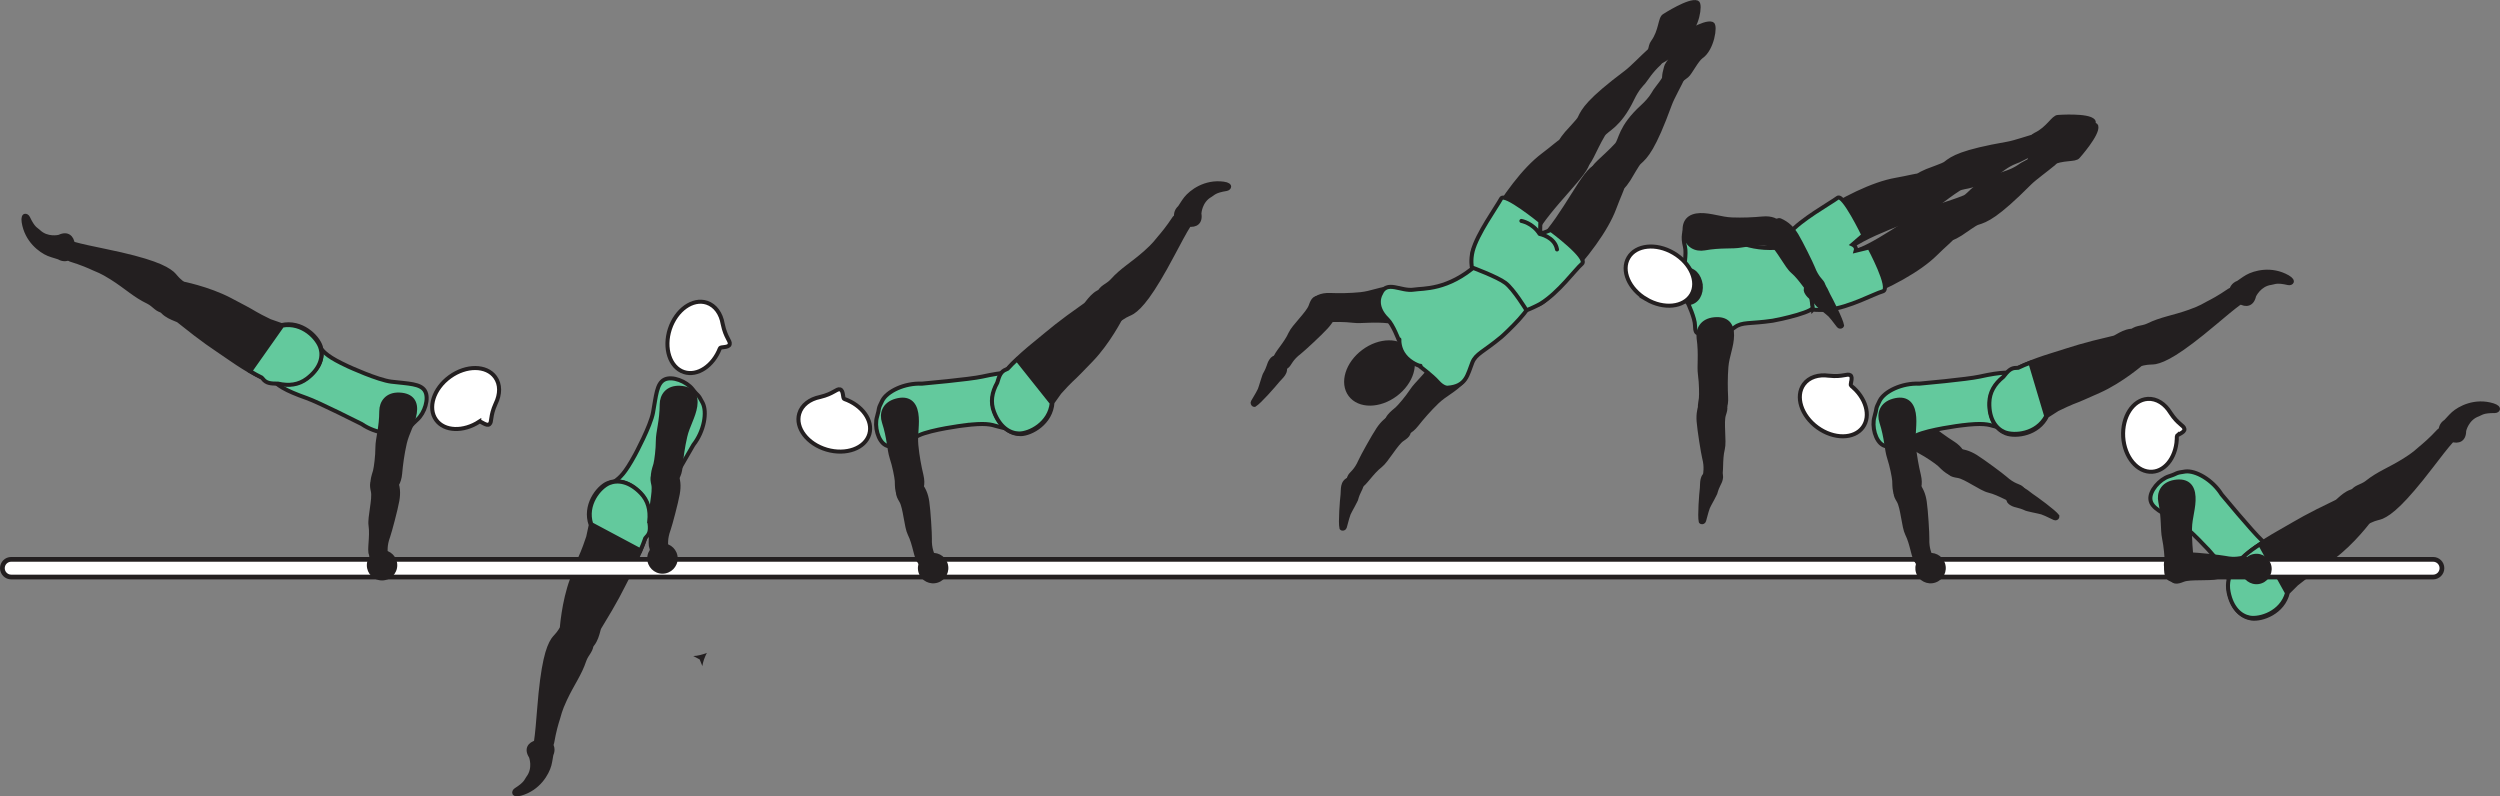 <?xml version="1.0" encoding="UTF-8" standalone="no"?>
<!-- Created with Inkscape (http://www.inkscape.org/) -->

<svg
   version="1.1"
   id="svg1"
   width="350.408"
   height="111.614"
   viewBox="0 0 350.408 111.614"
   sodipodi:docname="cell.svg"
   xmlns:inkscape="http://www.inkscape.org/namespaces/inkscape"
   xmlns:sodipodi="http://sodipodi.sourceforge.net/DTD/sodipodi-0.dtd"
   xmlns="http://www.w3.org/2000/svg"
   xmlns:svg="http://www.w3.org/2000/svg">
  <rect x="0" y="0" width="350.408" height="111.614" fill="#808080" stroke="none"/>
  <sodipodi:namedview
     id="namedview1"
     pagecolor="#ffffff"
     bordercolor="#000000"
     borderopacity="0.25"
     inkscape:showpageshadow="2"
     inkscape:pageopacity="0.0"
     inkscape:pagecheckerboard="0"
     inkscape:deskcolor="#d1d1d1">
    <inkscape:page
       x="0"
       y="0"
       inkscape:label="1"
       id="page1"
       width="350.408"
       height="111.614"
       margin="0"
       bleed="0" />
  </sodipodi:namedview>
  <defs
     id="defs1" />
  <path
     style="fill:#231f20;fill-opacity:1;fill-rule:nonzero;stroke:none"
     d="m 99.077,91.514 c -0.282,0.531 -0.563,1.271 -0.63,1.848 l -0.381,-0.937 -0.896,-0.473 c 0.584,-0.011 1.344,-0.214 1.907,-0.438"
     id="path794" />
  <path
     style="fill:#63c99d;fill-opacity:1;fill-rule:nonzero;stroke:none"
     d="m 89.025,63.717 c -1.495,2.749 -2.115,3.183 -2.844,3.755 -4.52,3.6 -2.672,5.755 0.068,6.641 3.224,1.057 4.364,1.495 6.822,-4.292 0.683,-1.625 4.115,-7.464 4.115,-7.464 1.516,-1.927 1.964,-4.609 1.292,-5.9 -0.713,-1.365 -0.532,-0.771 -1.412,-1.912 -0.843,-1.088 -2.875,-1.901 -3.968,-1.323 -1.052,0.558 -1.136,2.224 -1.568,4.604 -0.344,1.886 -2.505,5.891 -2.505,5.891"
     id="path795" />
  <path
     style="fill:none;stroke:#231f20;stroke-width:0.566;stroke-linecap:butt;stroke-linejoin:miter;stroke-miterlimit:4;stroke-dasharray:none;stroke-opacity:1"
     d="m 89.025,63.717 c -1.495,2.749 -2.115,3.183 -2.844,3.755 -4.52,3.6 -2.672,5.755 0.068,6.641 3.224,1.057 4.364,1.495 6.822,-4.292 0.683,-1.625 4.115,-7.464 4.115,-7.464 1.516,-1.927 1.964,-4.609 1.292,-5.9 -0.713,-1.365 -0.532,-0.771 -1.412,-1.912 -0.843,-1.088 -2.875,-1.901 -3.968,-1.323 -1.052,0.558 -1.136,2.224 -1.568,4.604 -0.344,1.886 -2.505,5.891 -2.505,5.891 z"
     id="path796" />
  <path
     style="fill:#ffffff;fill-opacity:1;fill-rule:nonzero;stroke:none"
     d="m 100.915,48.8 c 0.099,-0.219 1.24,-0.031 1.36,-0.542 0.124,-0.51 -0.573,-0.885 -0.974,-2.833 l -0.006,-0.02 c -0.238,-1.433 -1.03,-2.579 -2.224,-2.975 -1.973,-0.65 -4.286,0.995 -5.177,3.672 -0.885,2.694 -0.004,5.391 1.964,6.047 1.891,0.625 4.099,-0.859 5.057,-3.349"
     id="path797" />
  <path
     style="fill:none;stroke:#231f20;stroke-width:0.566;stroke-linecap:butt;stroke-linejoin:miter;stroke-miterlimit:4;stroke-dasharray:none;stroke-opacity:1"
     d="m 100.915,48.8 c 0.099,-0.219 1.24,-0.031 1.36,-0.542 0.124,-0.51 -0.573,-0.885 -0.974,-2.833 l -0.006,-0.02 c -0.238,-1.433 -1.03,-2.579 -2.224,-2.975 -1.973,-0.65 -4.286,0.995 -5.177,3.672 -0.885,2.694 -0.004,5.391 1.964,6.047 1.891,0.625 4.099,-0.859 5.057,-3.349 z"
     id="path798" />
  <path
     style="fill:#231f20;fill-opacity:1;fill-rule:nonzero;stroke:none"
     d="m 81.566,88.472 c -2.031,-1.006 -2.557,-0.922 -3.036,-0.088 -0.328,0.552 -0.806,0.947 -1.016,1.276 -0.713,1.088 -1.437,3.218 -1.948,9.781 -0.114,1.484 -0.29,3.573 -0.432,4.421 -0.213,1.334 2.156,0.798 2.251,0.271 0.291,-1.692 0.635,-2.823 0.828,-3.416 0.129,-0.407 0.26,-1.156 0.973,-2.667 1.068,-2.287 2.052,-3.5 2.724,-5.505 0.313,-0.932 1.141,-1.432 0.975,-2.5 -0.147,-1.078 -1.319,-1.573 -1.319,-1.573"
     id="path799" />
  <path
     style="fill:none;stroke:#231f20;stroke-width:0.566;stroke-linecap:butt;stroke-linejoin:miter;stroke-miterlimit:4;stroke-dasharray:none;stroke-opacity:1"
     d="m 81.566,88.472 c -2.031,-1.006 -2.557,-0.922 -3.036,-0.088 -0.328,0.552 -0.806,0.947 -1.016,1.276 -0.713,1.088 -1.437,3.218 -1.948,9.781 -0.114,1.484 -0.29,3.573 -0.432,4.421 -0.213,1.334 2.156,0.798 2.251,0.271 0.291,-1.692 0.635,-2.823 0.828,-3.416 0.129,-0.407 0.26,-1.156 0.973,-2.667 1.068,-2.287 2.052,-3.5 2.724,-5.505 0.313,-0.932 1.141,-1.432 0.975,-2.5 -0.147,-1.078 -1.319,-1.573 -1.319,-1.573 z"
     id="path800" />
  <path
     style="fill:#231f20;fill-opacity:1;fill-rule:nonzero;stroke:#231f20;stroke-width:0.566;stroke-linecap:round;stroke-linejoin:round;stroke-miterlimit:4;stroke-dasharray:none;stroke-opacity:1"
     d="m 82.265,90.878 c 1.344,-0.468 1.557,-2.609 1.738,-2.896 2.61,-4.281 2.694,-4.656 4.448,-8.041 2.552,-4.912 3.543,-8.661 1.12,-10.973 -1.645,-1.574 -3.27,-1.767 -4.468,-1.215 -1.322,0.609 -3.276,3.12 -2.297,5.839 l -0.359,1.672 c -0.381,1.104 -0.562,1.646 -0.792,2.172 -0.412,0.912 -0.786,1.921 -1.474,3.754 -1.219,3.256 -1.453,7.084 -1.453,7.084 -0.099,0.298 -0.078,0.574 0.021,0.828"
     id="path801" />
  <path
     style="fill:#63c99d;fill-opacity:1;fill-rule:nonzero;stroke:none"
     d="m 91.009,73.039 c 0.157,-1.551 -0.176,-2.874 -1.208,-3.931 -1.583,-1.631 -3.203,-1.886 -4.422,-1.386 -1.344,0.563 -3.39,2.995 -2.51,5.744 l 6.896,3.678 c 0.27,-0.599 0.489,-1.167 0.682,-1.719 0.052,-0.068 0.099,-0.129 0.151,-0.177 0.583,-0.558 0.536,-1.182 0.411,-2.209"
     id="path802" />
  <path
     style="fill:none;stroke:#231f20;stroke-width:0.566;stroke-linecap:butt;stroke-linejoin:miter;stroke-miterlimit:4;stroke-dasharray:none;stroke-opacity:1"
     d="m 91.009,73.039 c 0.157,-1.551 -0.176,-2.874 -1.208,-3.931 -1.583,-1.631 -3.203,-1.886 -4.422,-1.386 -1.344,0.563 -3.39,2.995 -2.51,5.744 l 6.896,3.678 c 0.27,-0.599 0.489,-1.167 0.682,-1.719 0.052,-0.068 0.099,-0.129 0.151,-0.177 0.583,-0.558 0.536,-1.182 0.411,-2.209 z"
     id="path803" />
  <path
     style="fill:#231f20;fill-opacity:1;fill-rule:nonzero;stroke:none"
     d="m 74.312,106.102 c -0.74,-1.135 -0.156,-1.932 0.849,-2.177 0.301,-0.072 0.484,-0.453 0.781,-0.5 0.698,-0.11 2.067,0.969 1.468,2.344 -0.046,0.093 -0.134,0.907 -0.296,1.505 -0.324,1.172 -1.526,3.36 -4.114,4.088 -1.235,0.344 -1.215,-0.442 -0.762,-0.738 1.443,-0.918 1.396,-1.282 1.683,-1.662 0.989,-1.286 0.391,-2.86 0.391,-2.86"
     id="path804" />
  <path
     style="fill:none;stroke:#231f20;stroke-width:0.333;stroke-linecap:butt;stroke-linejoin:miter;stroke-miterlimit:4;stroke-dasharray:none;stroke-opacity:1"
     d="m 74.312,106.102 c -0.74,-1.135 -0.156,-1.932 0.849,-2.177 0.301,-0.072 0.484,-0.453 0.781,-0.5 0.698,-0.11 2.067,0.969 1.468,2.344 -0.046,0.093 -0.134,0.907 -0.296,1.505 -0.324,1.172 -1.526,3.36 -4.114,4.088 -1.235,0.344 -1.215,-0.442 -0.762,-0.738 1.443,-0.918 1.396,-1.282 1.683,-1.662 0.989,-1.286 0.391,-2.86 0.391,-2.86 z"
     id="path805" />
  <path
     style="fill:#63c99d;fill-opacity:1;fill-rule:nonzero;stroke:none"
     d="m 309.894,77.446 c 2.078,2.344 2.276,3.078 2.568,3.948 1.844,5.479 4.5,4.473 6.265,2.197 2.089,-2.671 2.891,-3.593 -1.719,-7.874 -1.29,-1.193 -5.614,-6.407 -5.614,-6.407 -1.296,-2.077 -3.667,-3.41 -5.11,-3.224 -1.525,0.21 -0.905,0.24 -2.281,0.678 -1.307,0.422 -2.765,2.057 -2.588,3.286 0.161,1.177 1.699,1.823 3.792,3.036 1.656,0.97 4.687,4.36 4.687,4.36"
     id="path806" />
  <path
     style="fill:none;stroke:#231f20;stroke-width:0.566;stroke-linecap:butt;stroke-linejoin:miter;stroke-miterlimit:4;stroke-dasharray:none;stroke-opacity:1"
     d="m 309.894,77.446 c 2.078,2.344 2.276,3.078 2.568,3.948 1.844,5.479 4.5,4.473 6.265,2.197 2.089,-2.671 2.891,-3.593 -1.719,-7.874 -1.29,-1.193 -5.614,-6.407 -5.614,-6.407 -1.296,-2.077 -3.667,-3.41 -5.11,-3.224 -1.525,0.21 -0.905,0.24 -2.281,0.678 -1.307,0.422 -2.765,2.057 -2.588,3.286 0.161,1.177 1.699,1.823 3.792,3.036 1.656,0.97 4.687,4.36 4.687,4.36 z"
     id="path807" />
  <path
     style="fill:#ffffff;fill-opacity:1;fill-rule:nonzero;stroke:none"
     d="m 305.114,61.138 c 0.014,-0.244 1.134,-0.494 1.061,-1.009 -0.072,-0.521 -0.864,-0.605 -1.957,-2.267 l -0.011,-0.02 c -0.76,-1.24 -1.923,-2.01 -3.172,-1.932 -2.079,0.13 -3.609,2.52 -3.443,5.334 0.178,2.828 2,5.009 4.074,4.88 1.984,-0.121 3.484,-2.319 3.448,-4.986"
     id="path808" />
  <path
     style="fill:none;stroke:#231f20;stroke-width:0.566;stroke-linecap:butt;stroke-linejoin:miter;stroke-miterlimit:4;stroke-dasharray:none;stroke-opacity:1"
     d="m 305.114,61.138 c 0.014,-0.244 1.134,-0.494 1.061,-1.009 -0.072,-0.521 -0.864,-0.605 -1.957,-2.267 l -0.011,-0.02 c -0.76,-1.24 -1.923,-2.01 -3.172,-1.932 -2.079,0.13 -3.609,2.52 -3.443,5.334 0.178,2.828 2,5.009 4.074,4.88 1.984,-0.121 3.484,-2.319 3.448,-4.986 z"
     id="path809" />
  <path
     style="fill:#231f20;fill-opacity:1;fill-rule:nonzero;stroke:none"
     d="m 329.816,71.238 c 1.156,1.948 1.646,2.167 2.5,1.73 0.574,-0.292 1.192,-0.36 1.547,-0.522 1.188,-0.526 2.959,-1.917 6.959,-7.145 0.901,-1.188 2.186,-2.844 2.77,-3.475 0.902,-1.005 -1.38,-1.844 -1.745,-1.448 -1.161,1.256 -2.072,2.016 -2.552,2.412 -0.333,0.271 -0.848,0.828 -2.271,1.708 -2.14,1.334 -3.625,1.812 -5.281,3.136 -0.771,0.61 -1.735,0.578 -2.177,1.562 -0.463,0.99 0.25,2.042 0.25,2.042"
     id="path810" />
  <path
     style="fill:none;stroke:#231f20;stroke-width:0.566;stroke-linecap:butt;stroke-linejoin:miter;stroke-miterlimit:4;stroke-dasharray:none;stroke-opacity:1"
     d="m 329.816,71.238 c 1.156,1.948 1.646,2.167 2.5,1.73 0.574,-0.292 1.192,-0.36 1.547,-0.522 1.188,-0.526 2.959,-1.917 6.959,-7.145 0.901,-1.188 2.186,-2.844 2.77,-3.475 0.902,-1.005 -1.38,-1.844 -1.745,-1.448 -1.161,1.256 -2.072,2.016 -2.552,2.412 -0.333,0.271 -0.848,0.828 -2.271,1.708 -2.14,1.334 -3.625,1.812 -5.281,3.136 -0.771,0.61 -1.735,0.578 -2.177,1.562 -0.463,0.99 0.25,2.042 0.25,2.042 z"
     id="path811" />
  <path
     style="fill:#231f20;fill-opacity:1;fill-rule:nonzero;stroke:#231f20;stroke-width:0.566;stroke-linecap:round;stroke-linejoin:round;stroke-miterlimit:4;stroke-dasharray:none;stroke-opacity:1"
     d="m 330.54,68.837 c -1.38,-0.339 -2.724,1.344 -3.037,1.484 -4.515,2.172 -4.785,2.437 -8.109,4.328 -4.807,2.729 -7.682,5.333 -6.906,8.594 0.526,2.214 1.782,3.26 3.088,3.453 1.443,0.209 4.443,-0.839 5.099,-3.651 l 1.215,-1.208 c 0.921,-0.719 1.364,-1.073 1.848,-1.391 0.838,-0.541 1.704,-1.188 3.276,-2.344 2.797,-2.068 5.078,-5.156 5.078,-5.156 0.244,-0.193 0.375,-0.437 0.427,-0.702"
     id="path812" />
  <path
     style="fill:#63c99d;fill-opacity:1;fill-rule:nonzero;stroke:#231f20;stroke-width:0.566;stroke-linecap:butt;stroke-linejoin:miter;stroke-miterlimit:4;stroke-dasharray:none;stroke-opacity:1"
     d="m 316.775,76.28 c -3.172,2.025 -4.917,4.125 -4.407,6.718 0.443,2.224 1.662,3.323 2.954,3.568 1.437,0.26 4.478,-0.666 5.238,-3.453 z"
     id="path813" />
  <path
     style="fill:#231f20;fill-opacity:1;fill-rule:nonzero;stroke:none"
     d="m 345.499,60.394 c 0.004,1.354 -0.923,1.703 -1.901,1.364 -0.287,-0.098 -0.647,0.115 -0.923,-0.005 -0.645,-0.291 -1.213,-1.937 0.043,-2.765 0.088,-0.058 0.604,-0.687 1.066,-1.104 0.907,-0.803 3.105,-1.99 5.683,-1.188 1.213,0.381 0.77,1.032 0.229,1.032 -1.713,-0.011 -1.864,0.312 -2.317,0.478 -1.532,0.542 -1.88,2.188 -1.88,2.188"
     id="path814" />
  <path
     style="fill:none;stroke:#231f20;stroke-width:0.333;stroke-linecap:butt;stroke-linejoin:miter;stroke-miterlimit:4;stroke-dasharray:none;stroke-opacity:1"
     d="m 345.499,60.394 c 0.004,1.354 -0.923,1.703 -1.901,1.364 -0.287,-0.098 -0.647,0.115 -0.923,-0.005 -0.645,-0.291 -1.213,-1.937 0.043,-2.765 0.088,-0.058 0.604,-0.687 1.066,-1.104 0.907,-0.803 3.105,-1.99 5.683,-1.188 1.213,0.381 0.77,1.032 0.229,1.032 -1.713,-0.011 -1.864,0.312 -2.317,0.478 -1.532,0.542 -1.88,2.188 -1.88,2.188 z"
     id="path815" />
  <path
     style="fill:#ffffff;fill-opacity:1;fill-rule:nonzero;stroke:none"
     d="m 0.333,79.634 c 0,0.687 0.557,1.244 1.239,1.244 H 341.03 c 0.688,0 1.24,-0.557 1.24,-1.244 0,-0.683 -0.552,-1.234 -1.24,-1.234 H 1.572 c -0.682,0 -1.239,0.551 -1.239,1.234"
     id="path816" />
  <path
     style="fill:none;stroke:#231f20;stroke-width:0.666;stroke-linecap:butt;stroke-linejoin:miter;stroke-miterlimit:4;stroke-dasharray:none;stroke-opacity:1"
     d="m 0.333,79.634 c 0,0.687 0.557,1.244 1.239,1.244 H 341.03 c 0.688,0 1.24,-0.557 1.24,-1.244 0,-0.683 -0.552,-1.234 -1.24,-1.234 H 1.572 c -0.682,0 -1.239,0.551 -1.239,1.234 z"
     id="path817" />
  <path
     style="fill:#231f20;fill-opacity:1;fill-rule:nonzero;stroke:none"
     d="m 282.535,70.222 c -0.641,0.063 -2.219,-1.073 -3.787,-1.448 -1.057,-0.24 -3.24,-1.901 -4.312,-2.062 -0.985,-0.156 -1.417,-0.323 -1.433,-1.474 -0.015,-0.688 0.412,-2 0.923,-2.037 1.182,-0.072 2.077,0.251 2.994,0.803 1.026,0.64 3.688,2.614 4.146,3.025 1.13,1.016 1.87,1.068 2.182,1.308 0.62,0.453 0.594,0.801 0.386,1.255 -0.396,0.874 -1.099,0.63 -1.099,0.63"
     id="path818" />
  <path
     style="fill:none;stroke:#231f20;stroke-width:0.566;stroke-linecap:butt;stroke-linejoin:miter;stroke-miterlimit:4;stroke-dasharray:none;stroke-opacity:1"
     d="m 282.535,70.222 c -0.641,0.063 -2.219,-1.073 -3.787,-1.448 -1.057,-0.24 -3.24,-1.901 -4.312,-2.062 -0.985,-0.156 -1.417,-0.323 -1.433,-1.474 -0.015,-0.688 0.412,-2 0.923,-2.037 1.182,-0.072 2.077,0.251 2.994,0.803 1.026,0.64 3.688,2.614 4.146,3.025 1.13,1.016 1.87,1.068 2.182,1.308 0.62,0.453 0.594,0.801 0.386,1.255 -0.396,0.874 -1.099,0.63 -1.099,0.63 z"
     id="path819" />
  <path
     style="fill:#231f20;fill-opacity:1;fill-rule:nonzero;stroke:none"
     d="m 274.352,66.029 c -0.828,1 -2.129,-0.572 -2.53,-0.927 -0.412,-0.364 -1.688,-1.254 -2.766,-1.822 -1.084,-0.568 -2.193,-1.746 -4.25,-2.828 -1.083,-0.579 -1.776,-1.814 -0.875,-3.344 0.885,-1.522 2.068,-1.594 3.281,-0.703 1.198,0.891 1.954,2.233 3.11,3.208 1.145,0.973 2.41,1.875 3.437,2.525 1.161,0.746 1.459,1.548 1.385,2.011 -0.198,1.183 -0.792,1.88 -0.792,1.88"
     id="path820" />
  <path
     style="fill:none;stroke:#231f20;stroke-width:0.566;stroke-linecap:butt;stroke-linejoin:miter;stroke-miterlimit:4;stroke-dasharray:none;stroke-opacity:1"
     d="m 274.352,66.029 c -0.828,1 -2.129,-0.572 -2.53,-0.927 -0.412,-0.364 -1.688,-1.254 -2.766,-1.822 -1.084,-0.568 -2.193,-1.746 -4.25,-2.828 -1.083,-0.579 -1.776,-1.814 -0.875,-3.344 0.885,-1.522 2.068,-1.594 3.281,-0.703 1.198,0.891 1.954,2.233 3.11,3.208 1.145,0.973 2.41,1.875 3.437,2.525 1.161,0.746 1.459,1.548 1.385,2.011 -0.198,1.183 -0.792,1.88 -0.792,1.88 z"
     id="path821" />
  <path
     style="fill:#231f20;fill-opacity:1;fill-rule:nonzero;stroke:none"
     d="m 288.363,72.342 c -0.412,-0.604 -3.047,-2.51 -3.661,-2.917 -0.558,-0.364 -1.276,-1.276 -2.266,-0.677 -0.401,0.24 -0.818,0.87 -0.912,1.177 -0.077,0.245 0.12,0.506 0.475,0.688 0.583,0.318 0.875,0.183 2.036,0.713 0,0 0.292,0.088 0.828,0.203 1.584,0.371 0.921,0.057 3.109,1.1 0.151,0.077 0.344,-0.027 0.38,-0.131 0.063,-0.172 0.011,-0.156 0.011,-0.156"
     id="path822" />
  <path
     style="fill:none;stroke:#231f20;stroke-width:0.566;stroke-linecap:round;stroke-linejoin:round;stroke-miterlimit:4;stroke-dasharray:none;stroke-opacity:1"
     d="m 288.363,72.342 c -0.412,-0.604 -3.047,-2.51 -3.661,-2.917 -0.558,-0.364 -1.276,-1.276 -2.266,-0.677 -0.401,0.24 -0.818,0.87 -0.912,1.177 -0.077,0.245 0.12,0.506 0.475,0.688 0.583,0.318 0.875,0.183 2.036,0.713 0,0 0.292,0.088 0.828,0.203 1.584,0.371 0.921,0.057 3.109,1.1 0.151,0.077 0.344,-0.027 0.38,-0.131 0.063,-0.172 0.011,-0.156 0.011,-0.156 z"
     id="path823" />
  <path
     style="fill:#231f20;fill-opacity:1;fill-rule:nonzero;stroke:#231f20;stroke-width:0.566;stroke-linecap:round;stroke-linejoin:round;stroke-miterlimit:4;stroke-dasharray:none;stroke-opacity:1"
     d="m 236.462,42.368 c 0,0 -0.646,-1.146 -0.682,-2.312 -0.032,-1.162 0.447,-2.427 0.447,-2.427 l 3.292,-0.152 0.219,4.781 z"
     id="path824" />
  <path
     style="fill:#231f20;fill-opacity:1;fill-rule:nonzero;stroke:none"
     d="m 250.598,36.133 c -1.136,-3.416 0.53,-3.635 3.968,-5.832 3.745,-2.417 7.917,-4.532 11.166,-5.1 3.631,-0.64 3.719,-1.151 4.907,0.355 1.188,1.505 0.588,2.005 0.26,3.249 -0.38,1.443 -7.557,3.079 -11.457,5.781 -1.834,1.276 -5.391,5.506 -6.47,4.538 -1.082,-0.97 -2.374,-2.991 -2.374,-2.991"
     id="path825" />
  <path
     style="fill:none;stroke:#231f20;stroke-width:0.566;stroke-linecap:butt;stroke-linejoin:miter;stroke-miterlimit:4;stroke-dasharray:none;stroke-opacity:1"
     d="m 250.598,36.133 c -1.136,-3.416 0.53,-3.635 3.968,-5.832 3.745,-2.417 7.917,-4.532 11.166,-5.1 3.631,-0.64 3.719,-1.151 4.907,0.355 1.188,1.505 0.588,2.005 0.26,3.249 -0.38,1.443 -7.557,3.079 -11.457,5.781 -1.834,1.276 -5.391,5.506 -6.47,4.538 -1.082,-0.97 -2.374,-2.991 -2.374,-2.991 z"
     id="path826" />
  <path
     style="fill:#231f20;fill-opacity:1;fill-rule:nonzero;stroke:none"
     d="m 269.332,27.4 c -1.182,-1.928 -1.562,-2.475 0.75,-3.438 0.588,-0.245 2.276,-0.808 2.584,-1.048 1.014,-0.801 2.265,-1.65 8.754,-2.781 1.006,-0.176 2.864,-0.843 4.224,-1.197 1.307,-0.35 1,2.068 0.479,2.208 -1.651,0.458 -2.615,1.114 -3.187,1.36 -0.39,0.166 -1.172,0.358 -2.494,1.369 -3.402,2.599 -5.142,2.136 -5.902,2.62 -2.172,1.38 -3.756,3.016 -4.292,2.615 -0.869,-0.642 -0.916,-1.708 -0.916,-1.708"
     id="path827" />
  <path
     style="fill:none;stroke:#231f20;stroke-width:0.566;stroke-linecap:butt;stroke-linejoin:miter;stroke-miterlimit:4;stroke-dasharray:none;stroke-opacity:1"
     d="m 269.332,27.4 c -1.182,-1.928 -1.562,-2.475 0.75,-3.438 0.588,-0.245 2.276,-0.808 2.584,-1.048 1.014,-0.801 2.265,-1.65 8.754,-2.781 1.006,-0.176 2.864,-0.843 4.224,-1.197 1.307,-0.35 1,2.068 0.479,2.208 -1.651,0.458 -2.615,1.114 -3.187,1.36 -0.39,0.166 -1.172,0.358 -2.494,1.369 -3.402,2.599 -5.142,2.136 -5.902,2.62 -2.172,1.38 -3.756,3.016 -4.292,2.615 -0.869,-0.642 -0.916,-1.708 -0.916,-1.708 z"
     id="path828" />
  <path
     style="fill:#231f20;fill-opacity:1;fill-rule:nonzero;stroke:none"
     d="m 253.623,41.581 c 2.125,2.917 3.271,1.677 7.052,0.157 4.131,-1.661 8.276,-3.844 10.62,-6.161 2.625,-2.589 3.099,-2.365 2.557,-4.204 -0.541,-1.839 -1.296,-1.645 -2.505,-2.099 -1.396,-0.516 -6.88,4.386 -11.353,6 -2.095,0.755 -7.6,1.208 -7.438,2.646 0.162,1.448 1.067,3.661 1.067,3.661"
     id="path829" />
  <path
     style="fill:none;stroke:#231f20;stroke-width:0.566;stroke-linecap:butt;stroke-linejoin:miter;stroke-miterlimit:4;stroke-dasharray:none;stroke-opacity:1"
     d="m 253.623,41.581 c 2.125,2.917 3.271,1.677 7.052,0.157 4.131,-1.661 8.276,-3.844 10.62,-6.161 2.625,-2.589 3.099,-2.365 2.557,-4.204 -0.541,-1.839 -1.296,-1.645 -2.505,-2.099 -1.396,-0.516 -6.88,4.386 -11.353,6 -2.095,0.755 -7.6,1.208 -7.438,2.646 0.162,1.448 1.067,3.661 1.067,3.661 z"
     id="path830" />
  <path
     style="fill:#231f20;fill-opacity:1;fill-rule:nonzero;stroke:none"
     d="m 271.592,31.394 c 0.891,2.078 1.126,2.698 3.24,1.364 0.542,-0.344 1.958,-1.401 2.343,-1.51 1.24,-0.375 2.652,-0.906 7.297,-5.567 0.724,-0.724 2.334,-1.865 3.412,-2.771 1.036,-0.876 -1.114,-2.01 -1.526,-1.666 -1.323,1.088 -2.416,1.5 -2.948,1.828 -0.359,0.229 -0.968,0.76 -2.552,1.26 -4.083,1.286 -4.698,2.978 -5.531,3.322 -2.385,0.984 -4.631,1.339 -4.609,2.006 0.02,1.088 0.874,1.734 0.874,1.734"
     id="path831" />
  <path
     style="fill:none;stroke:#231f20;stroke-width:0.566;stroke-linecap:butt;stroke-linejoin:miter;stroke-miterlimit:4;stroke-dasharray:none;stroke-opacity:1"
     d="m 271.592,31.394 c 0.891,2.078 1.126,2.698 3.24,1.364 0.542,-0.344 1.958,-1.401 2.343,-1.51 1.24,-0.375 2.652,-0.906 7.297,-5.567 0.724,-0.724 2.334,-1.865 3.412,-2.771 1.036,-0.876 -1.114,-2.01 -1.526,-1.666 -1.323,1.088 -2.416,1.5 -2.948,1.828 -0.359,0.229 -0.968,0.76 -2.552,1.26 -4.083,1.286 -4.698,2.978 -5.531,3.322 -2.385,0.984 -4.631,1.339 -4.609,2.006 0.02,1.088 0.874,1.734 0.874,1.734 z"
     id="path832" />
  <path
     style="fill:#231f20;fill-opacity:1;fill-rule:nonzero;stroke:none"
     d="m 291.254,21.914 c -0.396,0.543 -2.146,0.11 -3.891,1.016 -0.36,0.183 -0.735,0.167 -1.104,0.208 -1.5,0.167 -2.948,-0.504 -0.115,-3.077 0.391,-0.355 2.396,-0.995 2.927,-1.563 1.281,-1.36 4.604,-1.317 4.713,-0.817 0.267,1.093 -2.53,4.233 -2.53,4.233"
     id="path833" />
  <path
     style="fill:none;stroke:#231f20;stroke-width:0.645;stroke-linecap:round;stroke-linejoin:round;stroke-miterlimit:4;stroke-dasharray:none;stroke-opacity:1"
     d="m 291.254,21.914 c -0.396,0.543 -2.146,0.11 -3.891,1.016 -0.36,0.183 -0.735,0.167 -1.104,0.208 -1.5,0.167 -2.948,-0.504 -0.115,-3.077 0.391,-0.355 2.396,-0.995 2.927,-1.563 1.281,-1.36 4.604,-1.317 4.713,-0.817 0.267,1.093 -2.53,4.233 -2.53,4.233 z"
     id="path834" />
  <path
     style="fill:#231f20;fill-opacity:1;fill-rule:nonzero;stroke:none"
     d="m 288.488,16.43 c -0.661,-0.02 -1.39,1.631 -3.172,2.47 -0.365,0.177 -0.573,0.484 -0.833,0.749 -1.047,1.089 -1.391,2.652 2.369,1.959 0.522,-0.099 2.246,-1.292 3.027,-1.375 1.853,-0.183 3.844,-2.849 3.511,-3.245 -0.704,-0.864 -4.902,-0.558 -4.902,-0.558"
     id="path835" />
  <path
     style="fill:none;stroke:#231f20;stroke-width:0.645;stroke-linecap:round;stroke-linejoin:round;stroke-miterlimit:4;stroke-dasharray:none;stroke-opacity:1"
     d="m 288.488,16.43 c -0.661,-0.02 -1.39,1.631 -3.172,2.47 -0.365,0.177 -0.573,0.484 -0.833,0.749 -1.047,1.089 -1.391,2.652 2.369,1.959 0.522,-0.099 2.246,-1.292 3.027,-1.375 1.853,-0.183 3.844,-2.849 3.511,-3.245 -0.704,-0.864 -4.902,-0.558 -4.902,-0.558 z"
     id="path836" />
  <path
     style="fill:#63c99d;fill-opacity:1;fill-rule:nonzero;stroke:none"
     d="m 261.139,36.972 c -0.063,-0.49 -0.568,-1.036 -0.568,-1.036 0,0 -7.369,1.62 -9.208,-0.891 l -0.063,-0.349 c 0.746,-1.01 0.328,-0.266 -0.41,-0.187 -5.439,0.963 -8.183,-1.115 -9.418,-1.62 -1.702,-0.699 -2.53,-3.188 -4.27,-1.891 0,0 -1.751,0.839 -1.036,3.558 0.254,0.984 -0.178,3.27 -0.178,3.27 0.042,-0.016 0.078,-0.03 0.12,-0.036 1.244,-0.156 2.088,0.812 2.276,2.135 l -0.01,-0.072 c 0.15,1.328 -0.484,2.489 -1.662,2.635 -0.042,0.01 -0.084,0.01 -0.125,0 0,0 0.989,2.104 0.989,3.125 0.006,1.719 0.798,0.864 0.798,0.864 2.005,0.813 3.292,0.511 4.76,-0.588 1.068,-0.803 2.114,-0.464 5.333,-0.937 0.735,-0.11 6.573,-1.35 5.599,-2.136 l -0.026,-0.359 c 1.151,-2.896 6.812,-4.333 6.812,-4.333 0,0 0.35,-0.658 0.287,-1.152"
     id="path837" />
  <path
     style="fill:none;stroke:#231f20;stroke-width:0.566;stroke-linecap:round;stroke-linejoin:round;stroke-miterlimit:4;stroke-dasharray:none;stroke-opacity:1"
     d="m 261.139,36.972 c -0.063,-0.49 -0.568,-1.036 -0.568,-1.036 0,0 -7.369,1.62 -9.208,-0.891 l -0.063,-0.349 c 0.746,-1.01 0.328,-0.266 -0.41,-0.187 -5.439,0.963 -8.183,-1.115 -9.418,-1.62 -1.702,-0.699 -2.53,-3.188 -4.27,-1.891 0,0 -1.751,0.839 -1.036,3.558 0.254,0.984 -0.178,3.27 -0.178,3.27 0.042,-0.016 0.078,-0.03 0.12,-0.036 1.244,-0.156 2.088,0.812 2.276,2.135 l -0.01,-0.072 c 0.15,1.328 -0.484,2.489 -1.662,2.635 -0.042,0.01 -0.084,0.01 -0.125,0 0,0 0.989,2.104 0.989,3.125 0.006,1.719 0.798,0.864 0.798,0.864 2.005,0.813 3.292,0.511 4.76,-0.588 1.068,-0.803 2.114,-0.464 5.333,-0.937 0.735,-0.11 6.573,-1.35 5.599,-2.136 l -0.026,-0.359 c 1.151,-2.896 6.812,-4.333 6.812,-4.333 0,0 0.35,-0.658 0.287,-1.152 z"
     id="path838" />
  <path
     style="fill:#63c99d;fill-opacity:1;fill-rule:nonzero;stroke:none"
     d="m 254.108,43.394 c 0.348,0.058 1.714,0.063 2.176,0.016 2.954,-0.324 6.402,-2.245 7.631,-2.584 1.224,-0.349 -1.907,-6.145 -1.907,-6.145 l -1.9,0.463 c 0.176,-0.599 -0.453,-0.875 -0.453,-0.875 l 1.531,-1.323 c 0,0 -2.802,-5.822 -3.615,-5.224 -1.12,0.823 -5.172,3.063 -6.744,4.948 -0.855,1.031 -1.084,2.031 -1.084,2.031 0,0 2.661,2.719 3.328,3.98 0.667,1.26 1.037,4.713 1.037,4.713"
     id="path839" />
  <path
     style="fill:none;stroke:#231f20;stroke-width:0.566;stroke-linecap:butt;stroke-linejoin:miter;stroke-miterlimit:4;stroke-dasharray:none;stroke-opacity:1"
     d="m 254.108,43.394 c 0.348,0.058 1.714,0.063 2.176,0.016 2.954,-0.324 6.402,-2.245 7.631,-2.584 1.224,-0.349 -1.907,-6.145 -1.907,-6.145 l -1.9,0.463 c 0.176,-0.599 -0.453,-0.875 -0.453,-0.875 l 1.531,-1.323 c 0,0 -2.802,-5.822 -3.615,-5.224 -1.12,0.823 -5.172,3.063 -6.744,4.948 -0.855,1.031 -1.084,2.031 -1.084,2.031 0,0 2.661,2.719 3.328,3.98 0.667,1.26 1.037,4.713 1.037,4.713 z"
     id="path840" />
  <path
     style="fill:#231f20;fill-opacity:1;fill-rule:nonzero;stroke:none"
     d="m 241.019,66.931 c 0.349,-0.542 0.068,-2.469 0.459,-4.021 0.27,-1.057 -0.199,-3.766 0.156,-4.786 0.312,-0.943 0.369,-1.407 -0.651,-1.954 -0.599,-0.317 -1.959,-0.557 -2.224,-0.114 -0.615,1.025 -0.751,1.953 -0.672,3.016 0.088,1.213 0.62,4.484 0.771,5.082 0.38,1.47 0.084,2.142 0.156,2.542 0.12,0.75 0.428,0.89 0.942,0.922 0.954,0.047 1.063,-0.687 1.063,-0.687"
     id="path841" />
  <path
     style="fill:none;stroke:#231f20;stroke-width:0.566;stroke-linecap:butt;stroke-linejoin:miter;stroke-miterlimit:4;stroke-dasharray:none;stroke-opacity:1"
     d="m 241.019,66.931 c 0.349,-0.542 0.068,-2.469 0.459,-4.021 0.27,-1.057 -0.199,-3.766 0.156,-4.786 0.312,-0.943 0.369,-1.407 -0.651,-1.954 -0.599,-0.317 -1.959,-0.557 -2.224,-0.114 -0.615,1.025 -0.751,1.953 -0.672,3.016 0.088,1.213 0.62,4.484 0.771,5.082 0.38,1.47 0.084,2.142 0.156,2.542 0.12,0.75 0.428,0.89 0.942,0.922 0.954,0.047 1.063,-0.687 1.063,-0.687 z"
     id="path842" />
  <path
     style="fill:#231f20;fill-opacity:1;fill-rule:nonzero;stroke:none"
     d="m 239.128,58.425 c -1.296,-0.093 -0.781,-2.063 -0.724,-2.599 0.052,-0.541 0.038,-2.104 -0.129,-3.312 -0.172,-1.213 0.135,-2.802 -0.188,-5.1 -0.167,-1.218 0.437,-2.5 2.208,-2.666 1.751,-0.162 2.5,0.75 2.475,2.256 -0.011,1.5 -0.667,2.89 -0.792,4.401 -0.12,1.505 -0.104,3.052 -0.042,4.26 0.083,1.375 -0.401,2.093 -0.822,2.303 -1.079,0.53 -1.986,0.457 -1.986,0.457"
     id="path843" />
  <path
     style="fill:none;stroke:#231f20;stroke-width:0.566;stroke-linecap:butt;stroke-linejoin:miter;stroke-miterlimit:4;stroke-dasharray:none;stroke-opacity:1"
     d="m 239.128,58.425 c -1.296,-0.093 -0.781,-2.063 -0.724,-2.599 0.052,-0.541 0.038,-2.104 -0.129,-3.312 -0.172,-1.213 0.135,-2.802 -0.188,-5.1 -0.167,-1.218 0.437,-2.5 2.208,-2.666 1.751,-0.162 2.5,0.75 2.475,2.256 -0.011,1.5 -0.667,2.89 -0.792,4.401 -0.12,1.505 -0.104,3.052 -0.042,4.26 0.083,1.375 -0.401,2.093 -0.822,2.303 -1.079,0.53 -1.986,0.457 -1.986,0.457 z"
     id="path844" />
  <path
     style="fill:#231f20;fill-opacity:1;fill-rule:nonzero;stroke:none"
     d="m 253.967,41.056 c -0.599,-0.235 -1.489,-1.97 -2.708,-3.011 -0.839,-0.697 -2.021,-3.172 -2.901,-3.807 -0.802,-0.589 -1.11,-0.933 -0.599,-1.964 0.297,-0.614 1.276,-1.588 1.749,-1.396 1.084,0.479 1.735,1.172 2.298,2.084 0.625,1.036 2.088,4.01 2.308,4.578 0.546,1.428 1.176,1.808 1.348,2.166 0.344,0.683 0.161,0.984 -0.235,1.292 -0.749,0.599 -1.26,0.058 -1.26,0.058"
     id="path845" />
  <path
     style="fill:none;stroke:#231f20;stroke-width:0.566;stroke-linecap:butt;stroke-linejoin:miter;stroke-miterlimit:4;stroke-dasharray:none;stroke-opacity:1"
     d="m 253.967,41.056 c -0.599,-0.235 -1.489,-1.97 -2.708,-3.011 -0.839,-0.697 -2.021,-3.172 -2.901,-3.807 -0.802,-0.589 -1.11,-0.933 -0.599,-1.964 0.297,-0.614 1.276,-1.588 1.749,-1.396 1.084,0.479 1.735,1.172 2.298,2.084 0.625,1.036 2.088,4.01 2.308,4.578 0.546,1.428 1.176,1.808 1.348,2.166 0.344,0.683 0.161,0.984 -0.235,1.292 -0.749,0.599 -1.26,0.058 -1.26,0.058 z"
     id="path846" />
  <path
     style="fill:#231f20;fill-opacity:1;fill-rule:nonzero;stroke:none"
     d="m 249.868,33.321 c -0.036,1.297 -2.026,0.86 -2.568,0.833 -0.541,-0.03 -2.098,0.052 -3.297,0.271 -1.208,0.219 -2.801,-0.02 -5.093,0.391 -1.208,0.213 -2.516,-0.328 -2.755,-2.088 -0.24,-1.746 0.645,-2.532 2.151,-2.579 1.494,-0.036 2.921,0.552 4.432,0.609 1.5,0.063 3.052,-0.014 4.261,-0.129 1.375,-0.136 2.104,0.312 2.333,0.724 0.572,1.052 0.536,1.968 0.536,1.968"
     id="path847" />
  <path
     style="fill:none;stroke:#231f20;stroke-width:0.566;stroke-linecap:butt;stroke-linejoin:miter;stroke-miterlimit:4;stroke-dasharray:none;stroke-opacity:1"
     d="m 249.868,33.321 c -0.036,1.297 -2.026,0.86 -2.568,0.833 -0.541,-0.03 -2.098,0.052 -3.297,0.271 -1.208,0.219 -2.801,-0.02 -5.093,0.391 -1.208,0.213 -2.516,-0.328 -2.755,-2.088 -0.24,-1.746 0.645,-2.532 2.151,-2.579 1.494,-0.036 2.921,0.552 4.432,0.609 1.5,0.063 3.052,-0.014 4.261,-0.129 1.375,-0.136 2.104,0.312 2.333,0.724 0.572,1.052 0.536,1.968 0.536,1.968 z"
     id="path848" />
  <path
     style="fill:#231f20;fill-opacity:1;fill-rule:nonzero;stroke:none"
     d="m 258.18,45.602 c -0.088,-0.729 -1.562,-3.62 -1.926,-4.265 -0.328,-0.579 -0.547,-1.719 -1.703,-1.636 -0.469,0.032 -1.125,0.401 -1.355,0.631 -0.177,0.182 -0.12,0.505 0.115,0.828 0.375,0.546 0.692,0.562 1.484,1.568 0,0 0.219,0.208 0.647,0.557 1.238,1.052 0.79,0.473 2.265,2.396 0.099,0.135 0.312,0.129 0.401,0.057 0.13,-0.125 0.072,-0.136 0.072,-0.136"
     id="path849" />
  <path
     style="fill:none;stroke:#231f20;stroke-width:0.566;stroke-linecap:round;stroke-linejoin:round;stroke-miterlimit:4;stroke-dasharray:none;stroke-opacity:1"
     d="m 258.18,45.602 c -0.088,-0.729 -1.562,-3.62 -1.926,-4.265 -0.328,-0.579 -0.547,-1.719 -1.703,-1.636 -0.469,0.032 -1.125,0.401 -1.355,0.631 -0.177,0.182 -0.12,0.505 0.115,0.828 0.375,0.546 0.692,0.562 1.484,1.568 0,0 0.219,0.208 0.647,0.557 1.238,1.052 0.79,0.473 2.265,2.396 0.099,0.135 0.312,0.129 0.401,0.057 0.13,-0.125 0.072,-0.136 0.072,-0.136 z"
     id="path850" />
  <path
     style="fill:#ffffff;fill-opacity:1;fill-rule:nonzero;stroke:none"
     d="m 230.764,41.946 c 2.432,1.427 5.26,1.135 6.312,-0.656 1.047,-1.792 -0.077,-4.401 -2.51,-5.828 -2.443,-1.433 -5.271,-1.136 -6.318,0.656 -1.052,1.792 0.074,4.406 2.516,5.828"
     id="path851" />
  <path
     style="fill:none;stroke:#231f20;stroke-width:0.566;stroke-linecap:butt;stroke-linejoin:miter;stroke-miterlimit:4;stroke-dasharray:none;stroke-opacity:1"
     d="m 230.764,41.946 c 2.432,1.427 5.26,1.135 6.312,-0.656 1.047,-1.792 -0.077,-4.401 -2.51,-5.828 -2.443,-1.433 -5.271,-1.136 -6.318,0.656 -1.052,1.792 0.074,4.406 2.516,5.828 z"
     id="path852" />
  <path
     style="fill:#63c99d;fill-opacity:1;fill-rule:nonzero;stroke:none"
     d="m 135.061,59.629 c 3.109,-0.391 3.824,-0.131 4.709,0.124 5.557,1.595 6.233,-1.167 5.364,-3.911 -1.016,-3.24 -1.323,-4.417 -7.459,-3.057 -1.713,0.385 -8.457,0.989 -8.457,0.989 -2.453,-0.109 -4.896,1.083 -5.557,2.38 -0.694,1.37 -0.319,0.88 -0.735,2.26 -0.396,1.319 0.125,3.443 1.229,3.996 1.063,0.531 2.463,-0.37 4.656,-1.396 1.735,-0.813 6.25,-1.385 6.25,-1.385"
     id="path853" />
  <path
     style="fill:none;stroke:#231f20;stroke-width:0.566;stroke-linecap:butt;stroke-linejoin:miter;stroke-miterlimit:4;stroke-dasharray:none;stroke-opacity:1"
     d="m 135.061,59.629 c 3.109,-0.391 3.824,-0.131 4.709,0.124 5.557,1.595 6.233,-1.167 5.364,-3.911 -1.016,-3.24 -1.323,-4.417 -7.459,-3.057 -1.713,0.385 -8.457,0.989 -8.457,0.989 -2.453,-0.109 -4.896,1.083 -5.557,2.38 -0.694,1.37 -0.319,0.88 -0.735,2.26 -0.396,1.319 0.125,3.443 1.229,3.996 1.063,0.531 2.463,-0.37 4.656,-1.396 1.735,-0.813 6.25,-1.385 6.25,-1.385 z"
     id="path854" />
  <path
     style="fill:#ffffff;fill-opacity:1;fill-rule:nonzero;stroke:none"
     d="m 118.327,55.914 c -0.224,-0.093 -0.078,-1.233 -0.589,-1.337 -0.515,-0.111 -0.864,0.604 -2.796,1.067 l -0.021,0.005 c -1.427,0.292 -2.542,1.12 -2.896,2.328 -0.583,1.991 1.141,4.251 3.849,5.047 2.713,0.792 5.385,-0.182 5.973,-2.171 0.558,-1.907 -1.005,-4.068 -3.52,-4.939"
     id="path855" />
  <path
     style="fill:none;stroke:#231f20;stroke-width:0.566;stroke-linecap:butt;stroke-linejoin:miter;stroke-miterlimit:4;stroke-dasharray:none;stroke-opacity:1"
     d="m 118.327,55.914 c -0.224,-0.093 -0.078,-1.233 -0.589,-1.337 -0.515,-0.111 -0.864,0.604 -2.796,1.067 l -0.021,0.005 c -1.427,0.292 -2.542,1.12 -2.896,2.328 -0.583,1.991 1.141,4.251 3.849,5.047 2.713,0.792 5.385,-0.182 5.973,-2.171 0.558,-1.907 -1.005,-4.068 -3.52,-4.939 z"
     id="path856" />
  <path
     style="fill:#231f20;fill-opacity:1;fill-rule:nonzero;stroke:none"
     d="m 128.833,78.665 c -0.454,-0.453 -0.61,-2.396 -1.334,-3.833 -0.49,-0.97 -0.625,-3.708 -1.188,-4.631 -0.51,-0.853 -0.666,-1.291 0.203,-2.047 0.516,-0.448 1.803,-0.973 2.152,-0.604 0.823,0.864 1.156,1.751 1.307,2.807 0.182,1.204 0.38,4.511 0.36,5.12 -0.054,1.521 0.385,2.115 0.405,2.521 0.047,0.755 -0.235,0.964 -0.719,1.099 -0.926,0.26 -1.186,-0.432 -1.186,-0.432"
     id="path857" />
  <path
     style="fill:none;stroke:#231f20;stroke-width:0.566;stroke-linecap:butt;stroke-linejoin:miter;stroke-miterlimit:4;stroke-dasharray:none;stroke-opacity:1"
     d="m 128.833,78.665 c -0.454,-0.453 -0.61,-2.396 -1.334,-3.833 -0.49,-0.97 -0.625,-3.708 -1.188,-4.631 -0.51,-0.853 -0.666,-1.291 0.203,-2.047 0.516,-0.448 1.803,-0.973 2.152,-0.604 0.823,0.864 1.156,1.751 1.307,2.807 0.182,1.204 0.38,4.511 0.36,5.12 -0.054,1.521 0.385,2.115 0.405,2.521 0.047,0.755 -0.235,0.964 -0.719,1.099 -0.926,0.26 -1.186,-0.432 -1.186,-0.432 z"
     id="path858" />
  <path
     style="fill:#231f20;fill-opacity:1;fill-rule:nonzero;stroke:none"
     d="m 126.874,69.815 c -1.292,0.142 -1.141,-1.89 -1.177,-2.421 -0.042,-0.546 -0.334,-2.073 -0.719,-3.234 -0.38,-1.167 -0.36,-2.782 -1.084,-4.995 -0.38,-1.161 -0.015,-2.531 1.699,-3.011 1.692,-0.473 2.593,0.298 2.838,1.776 0.25,1.475 -0.146,2.97 0.006,4.475 0.14,1.5 0.426,3.02 0.713,4.203 0.317,1.343 -0.016,2.13 -0.407,2.406 -0.958,0.719 -1.869,0.801 -1.869,0.801"
     id="path859" />
  <path
     style="fill:none;stroke:#231f20;stroke-width:0.566;stroke-linecap:butt;stroke-linejoin:miter;stroke-miterlimit:4;stroke-dasharray:none;stroke-opacity:1"
     d="m 126.874,69.815 c -1.292,0.142 -1.141,-1.89 -1.177,-2.421 -0.042,-0.546 -0.334,-2.073 -0.719,-3.234 -0.38,-1.167 -0.36,-2.782 -1.084,-4.995 -0.38,-1.161 -0.015,-2.531 1.699,-3.011 1.692,-0.473 2.593,0.298 2.838,1.776 0.25,1.475 -0.146,2.97 0.006,4.475 0.14,1.5 0.426,3.02 0.713,4.203 0.317,1.343 -0.016,2.13 -0.407,2.406 -0.958,0.719 -1.869,0.801 -1.869,0.801 z"
     id="path860" />
  <path
     style="fill:#231f20;fill-opacity:1;fill-rule:nonzero;stroke:none"
     d="m 154.566,43.233 c 1.469,1.729 1.985,1.864 2.756,1.291 0.515,-0.38 1.115,-0.552 1.437,-0.771 1.083,-0.719 2.599,-2.385 5.672,-8.203 0.692,-1.317 1.683,-3.166 2.151,-3.89 0.724,-1.14 -1.667,-1.588 -1.959,-1.136 -0.942,1.433 -1.708,2.333 -2.114,2.802 -0.282,0.323 -0.698,0.959 -1.952,2.063 -1.891,1.672 -3.278,2.396 -4.688,3.968 -0.662,0.735 -1.615,0.865 -1.886,1.907 -0.292,1.052 0.583,1.969 0.583,1.969"
     id="path861" />
  <path
     style="fill:none;stroke:#231f20;stroke-width:0.566;stroke-linecap:butt;stroke-linejoin:miter;stroke-miterlimit:4;stroke-dasharray:none;stroke-opacity:1"
     d="m 154.566,43.233 c 1.469,1.729 1.985,1.864 2.756,1.291 0.515,-0.38 1.115,-0.552 1.437,-0.771 1.083,-0.719 2.599,-2.385 5.672,-8.203 0.692,-1.317 1.683,-3.166 2.151,-3.89 0.724,-1.14 -1.667,-1.588 -1.959,-1.136 -0.942,1.433 -1.708,2.333 -2.114,2.802 -0.282,0.323 -0.698,0.959 -1.952,2.063 -1.891,1.672 -3.278,2.396 -4.688,3.968 -0.662,0.735 -1.615,0.865 -1.886,1.907 -0.292,1.052 0.583,1.969 0.583,1.969 z"
     id="path862" />
  <path
     style="fill:#231f20;fill-opacity:1;fill-rule:nonzero;stroke:#231f20;stroke-width:0.566;stroke-linecap:round;stroke-linejoin:round;stroke-miterlimit:4;stroke-dasharray:none;stroke-opacity:1"
     d="m 154.879,40.748 c -1.417,-0.104 -2.464,1.776 -2.745,1.969 -4.093,2.891 -4.312,3.197 -7.276,5.609 -4.287,3.495 -6.688,6.547 -5.385,9.631 0.89,2.099 2.302,2.916 3.62,2.891 1.458,-0.038 4.244,-1.563 4.426,-4.448 l 0.995,-1.396 c 0.787,-0.86 1.167,-1.282 1.589,-1.678 0.739,-0.672 1.484,-1.453 2.843,-2.86 2.412,-2.498 4.147,-5.926 4.147,-5.926 0.213,-0.23 0.297,-0.495 0.306,-0.766"
     id="path863" />
  <path
     style="fill:#63c99d;fill-opacity:1;fill-rule:nonzero;stroke:#231f20;stroke-width:0.566;stroke-linecap:butt;stroke-linejoin:miter;stroke-miterlimit:4;stroke-dasharray:none;stroke-opacity:1"
     d="m 142.546,50.373 c -0.489,0.443 -0.917,0.88 -1.313,1.313 -0.067,0.036 -0.14,0.072 -0.208,0.099 -0.755,0.281 -0.964,0.869 -1.25,1.864 -0.761,1.36 -0.98,2.708 -0.453,4.089 0.807,2.119 2.187,3 3.505,3.026 1.458,0.016 4.302,-1.402 4.588,-4.276 z"
     id="path864" />
  <path
     style="fill:#231f20;fill-opacity:1;fill-rule:nonzero;stroke:none"
     d="m 168.227,29.936 c 0.224,1.333 -0.624,1.833 -1.645,1.661 -0.307,-0.052 -0.62,0.219 -0.912,0.147 -0.687,-0.183 -1.52,-1.71 -0.421,-2.73 0.084,-0.073 0.484,-0.786 0.869,-1.27 0.761,-0.948 2.735,-2.48 5.401,-2.115 1.266,0.171 0.938,0.885 0.402,0.973 -1.688,0.271 -1.787,0.626 -2.203,0.86 -1.417,0.786 -1.491,2.474 -1.491,2.474"
     id="path865" />
  <path
     style="fill:none;stroke:#231f20;stroke-width:0.333;stroke-linecap:butt;stroke-linejoin:miter;stroke-miterlimit:4;stroke-dasharray:none;stroke-opacity:1"
     d="m 168.227,29.936 c 0.224,1.333 -0.624,1.833 -1.645,1.661 -0.307,-0.052 -0.62,0.219 -0.912,0.147 -0.687,-0.183 -1.52,-1.71 -0.421,-2.73 0.084,-0.073 0.484,-0.786 0.869,-1.27 0.761,-0.948 2.735,-2.48 5.401,-2.115 1.266,0.171 0.938,0.885 0.402,0.973 -1.688,0.271 -1.787,0.626 -2.203,0.86 -1.417,0.786 -1.491,2.474 -1.491,2.474 z"
     id="path866" />
  <path
     style="fill:#231f20;fill-opacity:1;fill-rule:nonzero;stroke:none"
     d="m 132.817,78.957 c 0.369,1.12 -0.24,2.328 -1.355,2.697 -1.12,0.375 -2.328,-0.234 -2.697,-1.349 -0.371,-1.119 0.234,-2.328 1.353,-2.697 1.12,-0.375 2.329,0.234 2.699,1.349"
     id="path867" />
  <path
     style="fill:#63c99d;fill-opacity:1;fill-rule:nonzero;stroke:none"
     d="m 274.863,59.629 c 3.109,-0.391 3.828,-0.131 4.713,0.124 5.558,1.595 6.235,-1.167 5.36,-3.911 -1.01,-3.24 -1.318,-4.417 -7.458,-3.057 -1.708,0.385 -8.454,0.989 -8.454,0.989 -2.453,-0.109 -4.896,1.083 -5.557,2.38 -0.692,1.37 -0.323,0.88 -0.735,2.26 -0.4,1.319 0.12,3.443 1.23,3.996 1.062,0.531 2.464,-0.37 4.656,-1.396 1.729,-0.813 6.245,-1.385 6.245,-1.385"
     id="path868" />
  <path
     style="fill:none;stroke:#231f20;stroke-width:0.566;stroke-linecap:butt;stroke-linejoin:miter;stroke-miterlimit:4;stroke-dasharray:none;stroke-opacity:1"
     d="m 274.863,59.629 c 3.109,-0.391 3.828,-0.131 4.713,0.124 5.558,1.595 6.235,-1.167 5.36,-3.911 -1.01,-3.24 -1.318,-4.417 -7.458,-3.057 -1.708,0.385 -8.454,0.989 -8.454,0.989 -2.453,-0.109 -4.896,1.083 -5.557,2.38 -0.692,1.37 -0.323,0.88 -0.735,2.26 -0.4,1.319 0.12,3.443 1.23,3.996 1.062,0.531 2.464,-0.37 4.656,-1.396 1.729,-0.813 6.245,-1.385 6.245,-1.385 z"
     id="path869" />
  <path
     style="fill:#ffffff;fill-opacity:1;fill-rule:nonzero;stroke:none"
     d="m 259.451,54.056 c -0.181,-0.167 0.339,-1.194 -0.104,-1.464 -0.453,-0.276 -1.02,0.281 -2.995,0.068 h -0.025 c -1.437,-0.203 -2.767,0.202 -3.505,1.213 -1.219,1.683 -0.355,4.396 1.926,6.052 2.292,1.656 5.136,1.636 6.355,-0.041 1.172,-1.604 0.427,-4.162 -1.652,-5.828"
     id="path870" />
  <path
     style="fill:none;stroke:#231f20;stroke-width:0.566;stroke-linecap:butt;stroke-linejoin:miter;stroke-miterlimit:4;stroke-dasharray:none;stroke-opacity:1"
     d="m 259.451,54.056 c -0.181,-0.167 0.339,-1.194 -0.104,-1.464 -0.453,-0.276 -1.02,0.281 -2.995,0.068 h -0.025 c -1.437,-0.203 -2.767,0.202 -3.505,1.213 -1.219,1.683 -0.355,4.396 1.926,6.052 2.292,1.656 5.136,1.636 6.355,-0.041 1.172,-1.604 0.427,-4.162 -1.652,-5.828 z"
     id="path871" />
  <path
     style="fill:#231f20;fill-opacity:1;fill-rule:nonzero;stroke:none"
     d="m 268.639,78.665 c -0.459,-0.453 -0.609,-2.396 -1.333,-3.833 -0.49,-0.97 -0.626,-3.708 -1.188,-4.631 -0.51,-0.853 -0.667,-1.291 0.204,-2.047 0.514,-0.448 1.796,-0.973 2.15,-0.604 0.818,0.864 1.156,1.751 1.308,2.807 0.182,1.204 0.38,4.511 0.359,5.12 -0.052,1.521 0.38,2.115 0.407,2.521 0.041,0.755 -0.235,0.964 -0.719,1.099 -0.928,0.26 -1.188,-0.432 -1.188,-0.432"
     id="path872" />
  <path
     style="fill:none;stroke:#231f20;stroke-width:0.566;stroke-linecap:butt;stroke-linejoin:miter;stroke-miterlimit:4;stroke-dasharray:none;stroke-opacity:1"
     d="m 268.639,78.665 c -0.459,-0.453 -0.609,-2.396 -1.333,-3.833 -0.49,-0.97 -0.626,-3.708 -1.188,-4.631 -0.51,-0.853 -0.667,-1.291 0.204,-2.047 0.514,-0.448 1.796,-0.973 2.15,-0.604 0.818,0.864 1.156,1.751 1.308,2.807 0.182,1.204 0.38,4.511 0.359,5.12 -0.052,1.521 0.38,2.115 0.407,2.521 0.041,0.755 -0.235,0.964 -0.719,1.099 -0.928,0.26 -1.188,-0.432 -1.188,-0.432 z"
     id="path873" />
  <path
     style="fill:#231f20;fill-opacity:1;fill-rule:nonzero;stroke:none"
     d="m 266.675,69.815 c -1.285,0.142 -1.135,-1.89 -1.172,-2.421 -0.041,-0.546 -0.337,-2.073 -0.719,-3.234 -0.385,-1.167 -0.364,-2.782 -1.082,-4.995 -0.38,-1.161 -0.016,-2.531 1.692,-3.011 1.693,-0.473 2.594,0.298 2.844,1.776 0.25,1.475 -0.146,2.97 0.005,4.475 0.141,1.5 0.427,3.02 0.713,4.203 0.319,1.343 -0.02,2.13 -0.405,2.406 -0.959,0.719 -1.876,0.801 -1.876,0.801"
     id="path874" />
  <path
     style="fill:none;stroke:#231f20;stroke-width:0.566;stroke-linecap:butt;stroke-linejoin:miter;stroke-miterlimit:4;stroke-dasharray:none;stroke-opacity:1"
     d="m 266.675,69.815 c -1.285,0.142 -1.135,-1.89 -1.172,-2.421 -0.041,-0.546 -0.337,-2.073 -0.719,-3.234 -0.385,-1.167 -0.364,-2.782 -1.082,-4.995 -0.38,-1.161 -0.016,-2.531 1.692,-3.011 1.693,-0.473 2.594,0.298 2.844,1.776 0.25,1.475 -0.146,2.97 0.005,4.475 0.141,1.5 0.427,3.02 0.713,4.203 0.319,1.343 -0.02,2.13 -0.405,2.406 -0.959,0.719 -1.876,0.801 -1.876,0.801 z"
     id="path875" />
  <path
     style="fill:#231f20;fill-opacity:1;fill-rule:nonzero;stroke:none"
     d="m 298.399,48.712 c 0.715,2.145 1.141,2.469 2.073,2.224 0.62,-0.156 1.24,-0.094 1.62,-0.172 1.271,-0.26 3.302,-1.24 8.334,-5.484 1.134,-0.964 2.744,-2.303 3.448,-2.798 1.104,-0.786 -0.948,-2.098 -1.391,-1.786 -1.407,0.974 -2.453,1.521 -3.011,1.802 -0.38,0.192 -1.005,0.631 -2.582,1.183 -2.376,0.843 -3.934,0.995 -5.834,1.927 -0.881,0.426 -1.818,0.192 -2.464,1.057 -0.661,0.869 -0.193,2.047 -0.193,2.047"
     id="path876" />
  <path
     style="fill:none;stroke:#231f20;stroke-width:0.566;stroke-linecap:butt;stroke-linejoin:miter;stroke-miterlimit:4;stroke-dasharray:none;stroke-opacity:1"
     d="m 298.399,48.712 c 0.715,2.145 1.141,2.469 2.073,2.224 0.62,-0.156 1.24,-0.094 1.62,-0.172 1.271,-0.26 3.302,-1.24 8.334,-5.484 1.134,-0.964 2.744,-2.303 3.448,-2.798 1.104,-0.786 -0.948,-2.098 -1.391,-1.786 -1.407,0.974 -2.453,1.521 -3.011,1.802 -0.38,0.192 -1.005,0.631 -2.582,1.183 -2.376,0.843 -3.934,0.995 -5.834,1.927 -0.881,0.426 -1.818,0.192 -2.464,1.057 -0.661,0.869 -0.193,2.047 -0.193,2.047 z"
     id="path877" />
  <path
     style="fill:#231f20;fill-opacity:1;fill-rule:nonzero;stroke:#231f20;stroke-width:0.566;stroke-linecap:round;stroke-linejoin:round;stroke-miterlimit:4;stroke-dasharray:none;stroke-opacity:1"
     d="m 299.618,46.524 c -1.271,-0.63 -2.948,0.724 -3.282,0.797 -4.88,1.145 -5.197,1.349 -8.848,2.479 -5.281,1.636 -8.652,3.557 -8.598,6.906 0.041,2.282 1.041,3.568 2.276,4.038 1.364,0.509 4.52,0.14 5.77,-2.464 l 1.443,-0.923 c 1.052,-0.5 1.563,-0.749 2.104,-0.963 0.932,-0.344 1.916,-0.786 3.703,-1.584 3.177,-1.416 6.068,-3.942 6.068,-3.942 0.281,-0.13 0.464,-0.348 0.568,-0.594"
     id="path878" />
  <path
     style="fill:#63c99d;fill-opacity:1;fill-rule:nonzero;stroke:#231f20;stroke-width:0.566;stroke-linecap:butt;stroke-linejoin:miter;stroke-miterlimit:4;stroke-dasharray:none;stroke-opacity:1"
     d="m 284.576,50.832 c -0.614,0.224 -1.172,0.469 -1.702,0.718 -0.079,0.011 -0.162,0.022 -0.23,0.016 -0.808,-0.021 -1.218,0.448 -1.86,1.26 -1.218,0.979 -1.921,2.146 -1.952,3.626 -0.052,2.265 0.906,3.598 2.114,4.114 1.349,0.563 4.516,0.312 5.86,-2.245 z"
     id="path879" />
  <path
     style="fill:#231f20;fill-opacity:1;fill-rule:nonzero;stroke:none"
     d="m 316.051,41.498 c -0.292,1.318 -1.271,1.47 -2.152,0.922 -0.26,-0.162 -0.656,-0.026 -0.9,-0.203 -0.568,-0.421 -0.767,-2.156 0.635,-2.693 0.098,-0.036 0.74,-0.542 1.281,-0.848 1.057,-0.595 3.464,-1.271 5.803,0.062 1.104,0.635 0.53,1.172 0.005,1.058 -1.672,-0.386 -1.891,-0.095 -2.371,-0.032 -1.609,0.198 -2.301,1.734 -2.301,1.734"
     id="path880" />
  <path
     style="fill:none;stroke:#231f20;stroke-width:0.333;stroke-linecap:butt;stroke-linejoin:miter;stroke-miterlimit:4;stroke-dasharray:none;stroke-opacity:1"
     d="m 316.051,41.498 c -0.292,1.318 -1.271,1.47 -2.152,0.922 -0.26,-0.162 -0.656,-0.026 -0.9,-0.203 -0.568,-0.421 -0.767,-2.156 0.635,-2.693 0.098,-0.036 0.74,-0.542 1.281,-0.848 1.057,-0.595 3.464,-1.271 5.803,0.062 1.104,0.635 0.53,1.172 0.005,1.058 -1.672,-0.386 -1.891,-0.095 -2.371,-0.032 -1.609,0.198 -2.301,1.734 -2.301,1.734 z"
     id="path881" />
  <path
     style="fill:#231f20;fill-opacity:1;fill-rule:nonzero;stroke:none"
     d="m 272.618,78.957 c 0.376,1.12 -0.234,2.328 -1.354,2.697 -1.114,0.375 -2.322,-0.234 -2.698,-1.349 -0.364,-1.119 0.24,-2.328 1.36,-2.697 1.114,-0.375 2.328,0.234 2.692,1.349"
     id="path882" />
  <path
     style="fill:#63c99d;fill-opacity:1;fill-rule:nonzero;stroke:none"
     d="m 48.822,51.373 c -2.844,-1.317 -3.313,-1.911 -3.928,-2.599 -3.874,-4.286 -5.91,-2.308 -6.624,0.484 -0.849,3.282 -1.218,4.448 4.714,6.538 1.661,0.577 7.702,3.634 7.702,3.634 2.022,1.391 4.724,1.667 5.975,0.912 1.312,-0.792 0.733,-0.573 1.817,-1.526 1.036,-0.911 1.714,-2.984 1.074,-4.042 -0.62,-1.01 -2.287,-0.989 -4.694,-1.276 -1.901,-0.224 -6.036,-2.125 -6.036,-2.125"
     id="path883" />
  <path
     style="fill:none;stroke:#231f20;stroke-width:0.566;stroke-linecap:butt;stroke-linejoin:miter;stroke-miterlimit:4;stroke-dasharray:none;stroke-opacity:1"
     d="m 48.822,51.373 c -2.844,-1.317 -3.313,-1.911 -3.928,-2.599 -3.874,-4.286 -5.91,-2.308 -6.624,0.484 -0.849,3.282 -1.218,4.448 4.714,6.538 1.661,0.577 7.702,3.634 7.702,3.634 2.022,1.391 4.724,1.667 5.975,0.912 1.312,-0.792 0.733,-0.573 1.817,-1.526 1.036,-0.911 1.714,-2.984 1.074,-4.042 -0.62,-1.01 -2.287,-0.989 -4.694,-1.276 -1.901,-0.224 -6.036,-2.125 -6.036,-2.125 z"
     id="path884" />
  <path
     style="fill:#ffffff;fill-opacity:1;fill-rule:nonzero;stroke:none"
     d="m 67.176,59.102 c 0.214,-0.125 1.026,0.694 1.422,0.355 0.402,-0.339 0.047,-1.052 0.864,-2.865 l 0.011,-0.02 c 0.641,-1.308 0.672,-2.699 -0.068,-3.71 -1.219,-1.686 -4.063,-1.702 -6.344,-0.052 -2.291,1.656 -3.151,4.371 -1.937,6.047 1.161,1.615 3.822,1.699 6.052,0.245"
     id="path885" />
  <path
     style="fill:none;stroke:#231f20;stroke-width:0.566;stroke-linecap:butt;stroke-linejoin:miter;stroke-miterlimit:4;stroke-dasharray:none;stroke-opacity:1"
     d="m 67.176,59.102 c 0.214,-0.125 1.026,0.694 1.422,0.355 0.402,-0.339 0.047,-1.052 0.864,-2.865 l 0.011,-0.02 c 0.641,-1.308 0.672,-2.699 -0.068,-3.71 -1.219,-1.686 -4.063,-1.702 -6.344,-0.052 -2.291,1.656 -3.151,4.371 -1.937,6.047 1.161,1.615 3.822,1.699 6.052,0.245 z"
     id="path886" />
  <path
     style="fill:#231f20;fill-opacity:1;fill-rule:nonzero;stroke:none"
     d="m 51.994,77.69 c -0.292,-0.572 0.176,-2.463 -0.057,-4.056 -0.167,-1.073 0.572,-3.714 0.328,-4.772 -0.213,-0.968 -0.229,-1.437 0.839,-1.874 0.629,-0.266 2.014,-0.359 2.229,0.104 0.509,1.078 0.541,2.021 0.359,3.073 -0.208,1.197 -1.063,4.401 -1.271,4.973 -0.531,1.423 -0.307,2.126 -0.412,2.522 -0.192,0.734 -0.525,0.838 -1.025,0.817 -0.964,-0.041 -0.99,-0.787 -0.99,-0.787"
     id="path887" />
  <path
     style="fill:none;stroke:#231f20;stroke-width:0.566;stroke-linecap:butt;stroke-linejoin:miter;stroke-miterlimit:4;stroke-dasharray:none;stroke-opacity:1"
     d="m 51.994,77.69 c -0.292,-0.572 0.176,-2.463 -0.057,-4.056 -0.167,-1.073 0.572,-3.714 0.328,-4.772 -0.213,-0.968 -0.229,-1.437 0.839,-1.874 0.629,-0.266 2.014,-0.359 2.229,0.104 0.509,1.078 0.541,2.021 0.359,3.073 -0.208,1.197 -1.063,4.401 -1.271,4.973 -0.531,1.423 -0.307,2.126 -0.412,2.522 -0.192,0.734 -0.525,0.838 -1.025,0.817 -0.964,-0.041 -0.99,-0.787 -0.99,-0.787 z"
     id="path888" />
  <path
     style="fill:#231f20;fill-opacity:1;fill-rule:nonzero;stroke:none"
     d="m 52.916,68.681 c -1.271,-0.276 -0.479,-2.157 -0.35,-2.678 0.131,-0.531 0.334,-2.073 0.334,-3.291 0.005,-1.23 0.537,-2.755 0.542,-5.083 0.006,-1.219 0.786,-2.407 2.558,-2.324 1.76,0.084 2.369,1.1 2.14,2.579 -0.23,1.478 -1.074,2.77 -1.407,4.245 -0.339,1.473 -0.541,3.004 -0.645,4.219 -0.12,1.374 -0.683,2.014 -1.142,2.161 -1.14,0.375 -2.03,0.172 -2.03,0.172"
     id="path889" />
  <path
     style="fill:none;stroke:#231f20;stroke-width:0.566;stroke-linecap:butt;stroke-linejoin:miter;stroke-miterlimit:4;stroke-dasharray:none;stroke-opacity:1"
     d="m 52.916,68.681 c -1.271,-0.276 -0.479,-2.157 -0.35,-2.678 0.131,-0.531 0.334,-2.073 0.334,-3.291 0.005,-1.23 0.537,-2.755 0.542,-5.083 0.006,-1.219 0.786,-2.407 2.558,-2.324 1.76,0.084 2.369,1.1 2.14,2.579 -0.23,1.478 -1.074,2.77 -1.407,4.245 -0.339,1.473 -0.541,3.004 -0.645,4.219 -0.12,1.374 -0.683,2.014 -1.142,2.161 -1.14,0.375 -2.03,0.172 -2.03,0.172 z"
     id="path890" />
  <path
     style="fill:#231f20;fill-opacity:1;fill-rule:nonzero;stroke:none"
     d="m 24.842,42.482 c 1.251,-1.89 1.235,-2.426 0.47,-3.005 -0.511,-0.391 -0.844,-0.916 -1.142,-1.167 -0.989,-0.838 -3.014,-1.828 -9.457,-3.15 -1.459,-0.292 -3.511,-0.735 -4.333,-0.979 -1.303,-0.376 -1.063,2.041 -0.547,2.197 1.635,0.506 2.719,0.984 3.285,1.251 0.386,0.176 1.115,0.4 2.522,1.296 2.136,1.349 3.213,2.475 5.125,3.391 0.885,0.428 1.271,1.308 2.359,1.276 1.084,-0.011 1.718,-1.11 1.718,-1.11"
     id="path891" />
  <path
     style="fill:none;stroke:#231f20;stroke-width:0.566;stroke-linecap:butt;stroke-linejoin:miter;stroke-miterlimit:4;stroke-dasharray:none;stroke-opacity:1"
     d="m 24.842,42.482 c 1.251,-1.89 1.235,-2.426 0.47,-3.005 -0.511,-0.391 -0.844,-0.916 -1.142,-1.167 -0.989,-0.838 -3.014,-1.828 -9.457,-3.15 -1.459,-0.292 -3.511,-0.735 -4.333,-0.979 -1.303,-0.376 -1.063,2.041 -0.547,2.197 1.635,0.506 2.719,0.984 3.285,1.251 0.386,0.176 1.115,0.4 2.522,1.296 2.136,1.349 3.213,2.475 5.125,3.391 0.885,0.428 1.271,1.308 2.359,1.276 1.084,-0.011 1.718,-1.11 1.718,-1.11 z"
     id="path892" />
  <path
     style="fill:#231f20;fill-opacity:1;fill-rule:nonzero;stroke:#231f20;stroke-width:0.566;stroke-linecap:round;stroke-linejoin:round;stroke-miterlimit:4;stroke-dasharray:none;stroke-opacity:1"
     d="m 22.374,42.878 c 0.292,1.386 2.391,1.866 2.651,2.079 3.921,3.129 4.281,3.255 7.423,5.421 4.552,3.142 8.15,4.59 10.749,2.475 1.765,-1.433 2.151,-3.021 1.76,-4.281 -0.443,-1.391 -2.687,-3.642 -5.509,-3.006 l -1.615,-0.562 c -1.048,-0.516 -1.557,-0.766 -2.052,-1.063 -0.86,-0.521 -1.813,-1.016 -3.548,-1.927 -3.072,-1.614 -6.843,-2.328 -6.843,-2.328 -0.276,-0.13 -0.557,-0.141 -0.818,-0.073"
     id="path893" />
  <path
     style="fill:#63c99d;fill-opacity:1;fill-rule:nonzero;stroke:none"
     d="m 44.946,48.853 c -0.385,-1.407 -2.546,-3.74 -5.385,-3.215 l -4.504,6.391 c 0.561,0.344 1.093,0.631 1.619,0.891 0.057,0.057 0.114,0.109 0.157,0.166 0.484,0.652 1.109,0.683 2.151,0.688 1.516,0.344 2.864,0.178 4.046,-0.708 1.807,-1.37 2.266,-2.942 1.916,-4.213"
     id="path894" />
  <path
     style="fill:none;stroke:#231f20;stroke-width:0.566;stroke-linecap:butt;stroke-linejoin:miter;stroke-miterlimit:4;stroke-dasharray:none;stroke-opacity:1"
     d="m 44.946,48.853 c -0.385,-1.407 -2.546,-3.74 -5.385,-3.215 l -4.504,6.391 c 0.561,0.344 1.093,0.631 1.619,0.891 0.057,0.057 0.114,0.109 0.157,0.166 0.484,0.652 1.109,0.683 2.151,0.688 1.516,0.344 2.864,0.178 4.046,-0.708 1.807,-1.37 2.266,-2.942 1.916,-4.213 z"
     id="path895" />
  <path
     style="fill:#231f20;fill-opacity:1;fill-rule:nonzero;stroke:none"
     d="m 8.26,33.081 c 1.213,-0.588 1.942,0.089 2.057,1.12 0.036,0.308 0.385,0.532 0.396,0.833 0.02,0.71 -1.213,1.938 -2.505,1.167 -0.09,-0.057 -0.886,-0.249 -1.464,-0.484 -1.12,-0.464 -3.14,-1.927 -3.542,-4.593 -0.188,-1.262 0.588,-1.142 0.828,-0.658 0.73,1.548 1.094,1.543 1.438,1.876 1.156,1.146 2.792,0.739 2.792,0.739"
     id="path896" />
  <path
     style="fill:none;stroke:#231f20;stroke-width:0.333;stroke-linecap:butt;stroke-linejoin:miter;stroke-miterlimit:4;stroke-dasharray:none;stroke-opacity:1"
     d="m 8.26,33.081 c 1.213,-0.588 1.942,0.089 2.057,1.12 0.036,0.308 0.385,0.532 0.396,0.833 0.02,0.71 -1.213,1.938 -2.505,1.167 -0.09,-0.057 -0.886,-0.249 -1.464,-0.484 -1.12,-0.464 -3.14,-1.927 -3.542,-4.593 -0.188,-1.262 0.588,-1.142 0.828,-0.658 0.73,1.548 1.094,1.543 1.438,1.876 1.156,1.146 2.792,0.739 2.792,0.739 z"
     id="path897" />
  <path
     style="fill:#231f20;fill-opacity:1;fill-rule:nonzero;stroke:none"
     d="m 55.681,79.222 c 0,1.183 -0.957,2.135 -2.135,2.135 -1.177,0 -2.13,-0.952 -2.13,-2.135 0,-1.177 0.953,-2.13 2.13,-2.13 1.178,0 2.135,0.953 2.135,2.13"
     id="path898" />
  <path
     style="fill:#231f20;fill-opacity:1;fill-rule:nonzero;stroke:none"
     d="m 91.301,76.744 c -0.292,-0.574 0.177,-2.47 -0.063,-4.058 -0.161,-1.073 0.579,-3.714 0.333,-4.772 -0.218,-0.973 -0.229,-1.437 0.839,-1.875 0.631,-0.265 2.016,-0.358 2.235,0.105 0.505,1.073 0.541,2.021 0.354,3.073 -0.209,1.197 -1.062,4.396 -1.272,4.973 -0.53,1.423 -0.301,2.125 -0.405,2.516 -0.199,0.735 -0.532,0.844 -1.032,0.823 -0.963,-0.047 -0.989,-0.785 -0.989,-0.785"
     id="path899" />
  <path
     style="fill:none;stroke:#231f20;stroke-width:0.566;stroke-linecap:butt;stroke-linejoin:miter;stroke-miterlimit:4;stroke-dasharray:none;stroke-opacity:1"
     d="m 91.301,76.744 c -0.292,-0.574 0.177,-2.47 -0.063,-4.058 -0.161,-1.073 0.579,-3.714 0.333,-4.772 -0.218,-0.973 -0.229,-1.437 0.839,-1.875 0.631,-0.265 2.016,-0.358 2.235,0.105 0.505,1.073 0.541,2.021 0.354,3.073 -0.209,1.197 -1.062,4.396 -1.272,4.973 -0.53,1.423 -0.301,2.125 -0.405,2.516 -0.199,0.735 -0.532,0.844 -1.032,0.823 -0.963,-0.047 -0.989,-0.785 -0.989,-0.785 z"
     id="path900" />
  <path
     style="fill:#231f20;fill-opacity:1;fill-rule:nonzero;stroke:none"
     d="m 92.223,67.727 c -1.272,-0.27 -0.485,-2.15 -0.354,-2.671 0.134,-0.532 0.338,-2.074 0.338,-3.298 0.006,-1.224 0.531,-2.749 0.542,-5.077 0.005,-1.224 0.786,-2.412 2.562,-2.328 1.755,0.088 2.37,1.104 2.14,2.583 -0.228,1.478 -1.072,2.77 -1.405,4.245 -0.339,1.468 -0.547,3.005 -0.652,4.219 -0.115,1.374 -0.681,2.014 -1.14,2.156 -1.136,0.375 -2.031,0.171 -2.031,0.171"
     id="path901" />
  <path
     style="fill:none;stroke:#231f20;stroke-width:0.566;stroke-linecap:butt;stroke-linejoin:miter;stroke-miterlimit:4;stroke-dasharray:none;stroke-opacity:1"
     d="m 92.223,67.727 c -1.272,-0.27 -0.485,-2.15 -0.354,-2.671 0.134,-0.532 0.338,-2.074 0.338,-3.298 0.006,-1.224 0.531,-2.749 0.542,-5.077 0.005,-1.224 0.786,-2.412 2.562,-2.328 1.755,0.088 2.37,1.104 2.14,2.583 -0.228,1.478 -1.072,2.77 -1.405,4.245 -0.339,1.468 -0.547,3.005 -0.652,4.219 -0.115,1.374 -0.681,2.014 -1.14,2.156 -1.136,0.375 -2.031,0.171 -2.031,0.171 z"
     id="path902" />
  <path
     style="fill:#231f20;fill-opacity:1;fill-rule:nonzero;stroke:none"
     d="m 94.989,78.274 c 0,1.177 -0.959,2.136 -2.136,2.136 -1.178,0 -2.135,-0.959 -2.135,-2.136 0,-1.177 0.957,-2.13 2.135,-2.13 1.177,0 2.136,0.953 2.136,2.13"
     id="path903" />
  <path
     style="fill:#231f20;fill-opacity:1;fill-rule:nonzero;stroke:none"
     d="m 314.764,80.206 c -0.521,0.375 -2.464,0.199 -3.994,0.678 -1.038,0.317 -3.762,-0.006 -4.771,0.395 -0.923,0.359 -1.387,0.443 -1.98,-0.546 -0.353,-0.579 -0.661,-1.937 -0.235,-2.219 0.986,-0.666 1.912,-0.844 2.98,-0.824 1.219,0.027 4.511,0.382 5.11,0.506 1.489,0.307 2.15,-0.026 2.552,0.021 0.754,0.079 0.91,0.391 0.968,0.891 0.1,0.958 -0.63,1.098 -0.63,1.098"
     id="path904" />
  <path
     style="fill:none;stroke:#231f20;stroke-width:0.566;stroke-linecap:butt;stroke-linejoin:miter;stroke-miterlimit:4;stroke-dasharray:none;stroke-opacity:1"
     d="m 314.764,80.206 c -0.521,0.375 -2.464,0.199 -3.994,0.678 -1.038,0.317 -3.762,-0.006 -4.771,0.395 -0.923,0.359 -1.387,0.443 -1.98,-0.546 -0.353,-0.579 -0.661,-1.937 -0.235,-2.219 0.986,-0.666 1.912,-0.844 2.98,-0.824 1.219,0.027 4.511,0.382 5.11,0.506 1.489,0.307 2.15,-0.026 2.552,0.021 0.754,0.079 0.91,0.391 0.968,0.891 0.1,0.958 -0.63,1.098 -0.63,1.098 z"
     id="path905" />
  <path
     style="fill:#231f20;fill-opacity:1;fill-rule:nonzero;stroke:none"
     d="m 304.571,81.253 c -1.296,0 -0.916,-2 -0.896,-2.536 0.021,-0.541 -0.104,-2.093 -0.353,-3.292 -0.251,-1.203 -0.052,-2.801 -0.522,-5.083 -0.249,-1.198 0.266,-2.516 2.027,-2.803 1.733,-0.281 2.547,0.585 2.624,2.085 0.089,1.489 -0.473,2.926 -0.495,4.437 -0.025,1.516 0.09,3.057 0.24,4.26 0.172,1.375 -0.25,2.115 -0.672,2.349 -1.036,0.604 -1.953,0.583 -1.953,0.583"
     id="path906" />
  <path
     style="fill:none;stroke:#231f20;stroke-width:0.566;stroke-linecap:butt;stroke-linejoin:miter;stroke-miterlimit:4;stroke-dasharray:none;stroke-opacity:1"
     d="m 304.571,81.253 c -1.296,0 -0.916,-2 -0.896,-2.536 0.021,-0.541 -0.104,-2.093 -0.353,-3.292 -0.251,-1.203 -0.052,-2.801 -0.522,-5.083 -0.249,-1.198 0.266,-2.516 2.027,-2.803 1.733,-0.281 2.547,0.585 2.624,2.085 0.089,1.489 -0.473,2.926 -0.495,4.437 -0.025,1.516 0.09,3.057 0.24,4.26 0.172,1.375 -0.25,2.115 -0.672,2.349 -1.036,0.604 -1.953,0.583 -1.953,0.583 z"
     id="path907" />
  <path
     style="fill:#231f20;fill-opacity:1;fill-rule:nonzero;stroke:none"
     d="m 315.946,77.644 c 1.168,-0.182 2.256,0.614 2.438,1.781 0.176,1.166 -0.625,2.261 -1.786,2.437 -1.167,0.177 -2.256,-0.624 -2.432,-1.785 -0.183,-1.167 0.618,-2.256 1.78,-2.433"
     id="path908" />
  <path
     style="fill:#231f20;fill-opacity:1;fill-rule:nonzero;stroke:none"
     d="m 175.858,56.733 c 0.636,-0.355 2.776,-2.803 3.24,-3.385 0.411,-0.511 1.385,-1.152 0.88,-2.183 -0.203,-0.427 -0.792,-0.896 -1.088,-1.016 -0.24,-0.109 -0.516,0.073 -0.729,0.401 -0.371,0.558 -0.256,0.86 -0.896,1.964 0,0 -0.115,0.286 -0.276,0.812 -0.511,1.547 -0.147,0.912 -1.38,3 -0.09,0.14 0,0.334 0.098,0.391 0.167,0.073 0.151,0.016 0.151,0.016"
     id="path909" />
  <path
     style="fill:none;stroke:#231f20;stroke-width:0.566;stroke-linecap:round;stroke-linejoin:round;stroke-miterlimit:4;stroke-dasharray:none;stroke-opacity:1"
     d="m 175.858,56.733 c 0.636,-0.355 2.776,-2.803 3.24,-3.385 0.411,-0.511 1.385,-1.152 0.88,-2.183 -0.203,-0.427 -0.792,-0.896 -1.088,-1.016 -0.24,-0.109 -0.516,0.073 -0.729,0.401 -0.371,0.558 -0.256,0.86 -0.896,1.964 0,0 -0.115,0.286 -0.276,0.812 -0.511,1.547 -0.147,0.912 -1.38,3 -0.09,0.14 0,0.334 0.098,0.391 0.167,0.073 0.151,0.016 0.151,0.016 z"
     id="path910" />
  <path
     style="fill:#231f20;fill-opacity:1;fill-rule:nonzero;stroke:none"
     d="m 188.025,73.998 c -0.192,-0.702 0.062,-3.948 0.156,-4.688 0.078,-0.656 -0.14,-1.79 0.948,-2.156 0.442,-0.151 1.193,-0.057 1.489,0.068 0.24,0.099 0.308,0.422 0.219,0.807 -0.14,0.652 -0.438,0.781 -0.776,2.016 0,0 -0.13,0.281 -0.391,0.76 -0.749,1.448 -0.547,0.74 -1.181,3.084 -0.042,0.161 -0.24,0.235 -0.35,0.203 -0.172,-0.068 -0.114,-0.094 -0.114,-0.094"
     id="path911" />
  <path
     style="fill:none;stroke:#231f20;stroke-width:0.566;stroke-linecap:round;stroke-linejoin:round;stroke-miterlimit:4;stroke-dasharray:none;stroke-opacity:1"
     d="m 188.025,73.998 c -0.192,-0.702 0.062,-3.948 0.156,-4.688 0.078,-0.656 -0.14,-1.79 0.948,-2.156 0.442,-0.151 1.193,-0.057 1.489,0.068 0.24,0.099 0.308,0.422 0.219,0.807 -0.14,0.652 -0.438,0.781 -0.776,2.016 0,0 -0.13,0.281 -0.391,0.76 -0.749,1.448 -0.547,0.74 -1.181,3.084 -0.042,0.161 -0.24,0.235 -0.35,0.203 -0.172,-0.068 -0.114,-0.094 -0.114,-0.094 z"
     id="path912" />
  <path
     style="fill:#231f20;fill-opacity:1;fill-rule:nonzero;stroke:none"
     d="m 238.384,73.097 c -0.193,-0.703 0.063,-3.948 0.156,-4.683 0.078,-0.656 -0.141,-1.796 0.948,-2.156 0.443,-0.15 1.192,-0.057 1.49,0.068 0.24,0.094 0.306,0.418 0.218,0.803 -0.14,0.651 -0.437,0.785 -0.776,2.015 0,0 -0.13,0.281 -0.39,0.761 -0.751,1.448 -0.547,0.744 -1.183,3.083 -0.041,0.161 -0.239,0.239 -0.348,0.202 -0.172,-0.066 -0.115,-0.093 -0.115,-0.093"
     id="path913" />
  <path
     style="fill:none;stroke:#231f20;stroke-width:0.566;stroke-linecap:round;stroke-linejoin:round;stroke-miterlimit:4;stroke-dasharray:none;stroke-opacity:1"
     d="m 238.384,73.097 c -0.193,-0.703 0.063,-3.948 0.156,-4.683 0.078,-0.656 -0.141,-1.796 0.948,-2.156 0.443,-0.15 1.192,-0.057 1.49,0.068 0.24,0.094 0.306,0.418 0.218,0.803 -0.14,0.651 -0.437,0.785 -0.776,2.015 0,0 -0.13,0.281 -0.39,0.761 -0.751,1.448 -0.547,0.744 -1.183,3.083 -0.041,0.161 -0.239,0.239 -0.348,0.202 -0.172,-0.066 -0.115,-0.093 -0.115,-0.093 z"
     id="path914" />
  <path
     style="fill:#231f20;fill-opacity:1;fill-rule:nonzero;stroke:none"
     d="m 194.634,59.733 c -0.907,-0.923 0.776,-2.068 1.177,-2.437 0.396,-0.366 1.412,-1.548 2.083,-2.568 0.677,-1.022 1.953,-2.011 3.235,-3.954 0.677,-1.016 1.98,-1.584 3.417,-0.536 1.421,1.026 1.38,2.214 0.375,3.323 -1,1.115 -2.412,1.729 -3.5,2.781 -1.094,1.052 -2.104,2.219 -2.855,3.172 -0.853,1.094 -1.676,1.312 -2.14,1.187 -1.151,-0.312 -1.792,-0.968 -1.792,-0.968"
     id="path915" />
  <path
     style="fill:none;stroke:#231f20;stroke-width:0.566;stroke-linecap:butt;stroke-linejoin:miter;stroke-miterlimit:4;stroke-dasharray:none;stroke-opacity:1"
     d="m 194.634,59.733 c -0.907,-0.923 0.776,-2.068 1.177,-2.437 0.396,-0.366 1.412,-1.548 2.083,-2.568 0.677,-1.022 1.953,-2.011 3.235,-3.954 0.677,-1.016 1.98,-1.584 3.417,-0.536 1.421,1.026 1.38,2.214 0.375,3.323 -1,1.115 -2.412,1.729 -3.5,2.781 -1.094,1.052 -2.104,2.219 -2.855,3.172 -0.853,1.094 -1.676,1.312 -2.14,1.187 -1.151,-0.312 -1.792,-0.968 -1.792,-0.968 z"
     id="path916" />
  <path
     style="fill:#231f20;fill-opacity:1;fill-rule:nonzero;stroke:none"
     d="m 190.645,68.129 c 0.609,-0.209 1.578,-1.896 2.854,-2.881 0.859,-0.662 2.162,-3.078 3.062,-3.671 0.833,-0.553 1.162,-0.881 0.698,-1.933 -0.27,-0.624 -1.202,-1.656 -1.682,-1.474 -1.11,0.427 -1.792,1.083 -2.391,1.974 -0.677,1.005 -2.276,3.906 -2.52,4.469 -0.605,1.396 -1.256,1.744 -1.453,2.099 -0.371,0.666 -0.204,0.969 0.177,1.308 0.724,0.624 1.255,0.109 1.255,0.109"
     id="path917" />
  <path
     style="fill:none;stroke:#231f20;stroke-width:0.566;stroke-linecap:butt;stroke-linejoin:miter;stroke-miterlimit:4;stroke-dasharray:none;stroke-opacity:1"
     d="m 190.645,68.129 c 0.609,-0.209 1.578,-1.896 2.854,-2.881 0.859,-0.662 2.162,-3.078 3.062,-3.671 0.833,-0.553 1.162,-0.881 0.698,-1.933 -0.27,-0.624 -1.202,-1.656 -1.682,-1.474 -1.11,0.427 -1.792,1.083 -2.391,1.974 -0.677,1.005 -2.276,3.906 -2.52,4.469 -0.605,1.396 -1.256,1.744 -1.453,2.099 -0.371,0.666 -0.204,0.969 0.177,1.308 0.724,0.624 1.255,0.109 1.255,0.109 z"
     id="path918" />
  <path
     style="fill:#231f20;fill-opacity:1;fill-rule:nonzero;stroke:none"
     d="m 183.749,44.206 c 0.114,1.292 2.073,0.746 2.614,0.683 0.536,-0.068 2.094,-0.073 3.307,0.073 1.215,0.146 2.797,-0.188 5.105,0.088 1.214,0.151 2.49,-0.478 2.624,-2.25 0.136,-1.744 -0.796,-2.484 -2.296,-2.438 -1.494,0.048 -2.88,0.719 -4.385,0.871 -1.5,0.151 -3.048,0.167 -4.261,0.115 -1.386,-0.052 -2.088,0.432 -2.291,0.864 -0.505,1.084 -0.417,1.994 -0.417,1.994"
     id="path919" />
  <path
     style="fill:none;stroke:#231f20;stroke-width:0.566;stroke-linecap:butt;stroke-linejoin:miter;stroke-miterlimit:4;stroke-dasharray:none;stroke-opacity:1"
     d="m 183.749,44.206 c 0.114,1.292 2.073,0.746 2.614,0.683 0.536,-0.068 2.094,-0.073 3.307,0.073 1.215,0.146 2.797,-0.188 5.105,0.088 1.214,0.151 2.49,-0.478 2.624,-2.25 0.136,-1.744 -0.796,-2.484 -2.296,-2.438 -1.494,0.048 -2.88,0.719 -4.385,0.871 -1.5,0.151 -3.048,0.167 -4.261,0.115 -1.386,-0.052 -2.088,0.432 -2.291,0.864 -0.505,1.084 -0.417,1.994 -0.417,1.994 z"
     id="path920" />
  <path
     style="fill:#231f20;fill-opacity:1;fill-rule:nonzero;stroke:none"
     d="m 178.754,50.217 c 0.057,-0.64 1.464,-1.984 2.115,-3.459 0.437,-0.994 2.468,-2.838 2.833,-3.858 0.328,-0.938 0.573,-1.334 1.708,-1.142 0.672,0.115 1.891,0.776 1.828,1.282 -0.145,1.182 -0.625,2 -1.344,2.792 -0.812,0.906 -3.244,3.15 -3.728,3.525 -1.215,0.923 -1.391,1.636 -1.693,1.912 -0.558,0.516 -0.896,0.432 -1.307,0.141 -0.787,-0.553 -0.412,-1.193 -0.412,-1.193"
     id="path921" />
  <path
     style="fill:none;stroke:#231f20;stroke-width:0.566;stroke-linecap:butt;stroke-linejoin:miter;stroke-miterlimit:4;stroke-dasharray:none;stroke-opacity:1"
     d="m 178.754,50.217 c 0.057,-0.64 1.464,-1.984 2.115,-3.459 0.437,-0.994 2.468,-2.838 2.833,-3.858 0.328,-0.938 0.573,-1.334 1.708,-1.142 0.672,0.115 1.891,0.776 1.828,1.282 -0.145,1.182 -0.625,2 -1.344,2.792 -0.812,0.906 -3.244,3.15 -3.728,3.525 -1.215,0.923 -1.391,1.636 -1.693,1.912 -0.558,0.516 -0.896,0.432 -1.307,0.141 -0.787,-0.553 -0.412,-1.193 -0.412,-1.193 z"
     id="path922" />
  <path
     style="fill:#231f20;fill-opacity:1;fill-rule:nonzero;stroke:none"
     d="m 207.743,38.353 c -2.568,-2.527 -1.177,-3.475 0.88,-6.996 2.246,-3.853 5,-7.629 7.641,-9.613 2.948,-2.215 2.792,-2.715 4.536,-1.907 1.74,0.801 1.432,1.516 1.703,2.776 0.313,1.459 -5.337,6.172 -7.583,10.355 -1.057,1.968 -2.308,7.348 -3.713,6.978 -1.406,-0.374 -3.464,-1.593 -3.464,-1.593"
     id="path923" />
  <path
     style="fill:none;stroke:#231f20;stroke-width:0.566;stroke-linecap:butt;stroke-linejoin:miter;stroke-miterlimit:4;stroke-dasharray:none;stroke-opacity:1"
     d="m 207.743,38.353 c -2.568,-2.527 -1.177,-3.475 0.88,-6.996 2.246,-3.853 5,-7.629 7.641,-9.613 2.948,-2.215 2.792,-2.715 4.536,-1.907 1.74,0.801 1.432,1.516 1.703,2.776 0.313,1.459 -5.337,6.172 -7.583,10.355 -1.057,1.968 -2.308,7.348 -3.713,6.978 -1.406,-0.374 -3.464,-1.593 -3.464,-1.593 z"
     id="path924" />
  <path
     style="fill:#231f20;fill-opacity:1;fill-rule:nonzero;stroke:none"
     d="m 220.472,22.066 c -1.932,-1.177 -2.516,-1.489 -0.89,-3.396 0.412,-0.489 1.656,-1.75 1.817,-2.104 0.543,-1.182 1.276,-2.5 6.543,-6.453 0.817,-0.615 2.176,-2.052 3.218,-2.984 1.015,-0.907 1.834,1.385 1.438,1.744 -1.266,1.161 -1.828,2.177 -2.224,2.656 -0.276,0.328 -0.886,0.855 -1.604,2.36 -1.855,3.859 -3.61,4.229 -4.068,5.005 -1.318,2.224 -1.979,4.396 -2.642,4.287 -1.066,-0.177 -1.588,-1.115 -1.588,-1.115"
     id="path925" />
  <path
     style="fill:none;stroke:#231f20;stroke-width:0.566;stroke-linecap:butt;stroke-linejoin:miter;stroke-miterlimit:4;stroke-dasharray:none;stroke-opacity:1"
     d="m 220.472,22.066 c -1.932,-1.177 -2.516,-1.489 -0.89,-3.396 0.412,-0.489 1.656,-1.75 1.817,-2.104 0.543,-1.182 1.276,-2.5 6.543,-6.453 0.817,-0.615 2.176,-2.052 3.218,-2.984 1.015,-0.907 1.834,1.385 1.438,1.744 -1.266,1.161 -1.828,2.177 -2.224,2.656 -0.276,0.328 -0.886,0.855 -1.604,2.36 -1.855,3.859 -3.61,4.229 -4.068,5.005 -1.318,2.224 -1.979,4.396 -2.642,4.287 -1.066,-0.177 -1.588,-1.115 -1.588,-1.115 z"
     id="path926" />
  <path
     style="fill:#231f20;fill-opacity:1;fill-rule:nonzero;stroke:none"
     d="m 212.77,42.066 c 3.15,1.744 3.666,0.146 6.457,-2.828 3.052,-3.25 5.887,-6.969 7.043,-10.062 1.286,-3.454 1.806,-3.448 0.541,-4.891 -1.265,-1.437 -1.869,-0.943 -3.151,-0.844 -1.49,0.12 -4.396,6.869 -7.77,10.219 -1.584,1.568 -6.391,4.302 -5.631,5.541 0.755,1.24 2.511,2.865 2.511,2.865"
     id="path927" />
  <path
     style="fill:none;stroke:#231f20;stroke-width:0.566;stroke-linecap:butt;stroke-linejoin:miter;stroke-miterlimit:4;stroke-dasharray:none;stroke-opacity:1"
     d="m 212.77,42.066 c 3.15,1.744 3.666,0.146 6.457,-2.828 3.052,-3.25 5.887,-6.969 7.043,-10.062 1.286,-3.454 1.806,-3.448 0.541,-4.891 -1.265,-1.437 -1.869,-0.943 -3.151,-0.844 -1.49,0.12 -4.396,6.869 -7.77,10.219 -1.584,1.568 -6.391,4.302 -5.631,5.541 0.755,1.24 2.511,2.865 2.511,2.865 z"
     id="path928" />
  <path
     style="fill:#231f20;fill-opacity:1;fill-rule:nonzero;stroke:none"
     d="m 224.77,25.258 c 1.692,1.511 2.161,1.975 3.514,-0.129 0.344,-0.537 1.194,-2.1 1.486,-2.355 0.973,-0.86 2.025,-1.942 4.281,-8.125 0.348,-0.963 1.333,-2.677 1.921,-3.948 0.574,-1.229 -1.854,-1.348 -2.082,-0.869 -0.746,1.546 -1.558,2.38 -1.902,2.901 -0.234,0.353 -0.557,1.093 -1.786,2.219 -3.162,2.885 -3.006,4.677 -3.615,5.344 -1.751,1.9 -3.636,3.161 -3.339,3.765 0.479,0.968 1.522,1.197 1.522,1.197"
     id="path929" />
  <path
     style="fill:none;stroke:#231f20;stroke-width:0.566;stroke-linecap:butt;stroke-linejoin:miter;stroke-miterlimit:4;stroke-dasharray:none;stroke-opacity:1"
     d="m 224.77,25.258 c 1.692,1.511 2.161,1.975 3.514,-0.129 0.344,-0.537 1.194,-2.1 1.486,-2.355 0.973,-0.86 2.025,-1.942 4.281,-8.125 0.348,-0.963 1.333,-2.677 1.921,-3.948 0.574,-1.229 -1.854,-1.348 -2.082,-0.869 -0.746,1.546 -1.558,2.38 -1.902,2.901 -0.234,0.353 -0.557,1.093 -1.786,2.219 -3.162,2.885 -3.006,4.677 -3.615,5.344 -1.751,1.9 -3.636,3.161 -3.339,3.765 0.479,0.968 1.522,1.197 1.522,1.197 z"
     id="path930" />
  <path
     style="fill:#231f20;fill-opacity:1;fill-rule:nonzero;stroke:none"
     d="m 233.295,2.238 c -0.599,0.302 -0.443,2.099 -1.604,3.687 -0.24,0.323 -0.281,0.699 -0.375,1.057 -0.401,1.459 0.042,2.995 3.016,0.584 0.416,-0.333 1.354,-2.209 2,-2.652 1.542,-1.052 2.015,-4.337 1.531,-4.53 -1.036,-0.427 -4.568,1.854 -4.568,1.854"
     id="path931" />
  <path
     style="fill:none;stroke:#231f20;stroke-width:0.645;stroke-linecap:round;stroke-linejoin:round;stroke-miterlimit:4;stroke-dasharray:none;stroke-opacity:1"
     d="m 233.295,2.238 c -0.599,0.302 -0.443,2.099 -1.604,3.687 -0.24,0.323 -0.281,0.699 -0.375,1.057 -0.401,1.459 0.042,2.995 3.016,0.584 0.416,-0.333 1.354,-2.209 2,-2.652 1.542,-1.052 2.015,-4.337 1.531,-4.53 -1.036,-0.427 -4.568,1.854 -4.568,1.854 z"
     id="path932" />
  <path
     style="fill:#231f20;fill-opacity:1;fill-rule:nonzero;stroke:none"
     d="m 235.394,5.233 c -0.599,0.307 -0.443,2.104 -1.604,3.692 -0.239,0.323 -0.282,0.699 -0.375,1.057 -0.401,1.459 0.041,2.995 3.016,0.584 0.416,-0.333 1.353,-2.209 2,-2.656 1.541,-1.048 2.016,-4.338 1.531,-4.532 -1.036,-0.421 -4.568,1.855 -4.568,1.855"
     id="path933" />
  <path
     style="fill:none;stroke:#231f20;stroke-width:0.645;stroke-linecap:round;stroke-linejoin:round;stroke-miterlimit:4;stroke-dasharray:none;stroke-opacity:1"
     d="m 235.394,5.233 c -0.599,0.307 -0.443,2.104 -1.604,3.692 -0.239,0.323 -0.282,0.699 -0.375,1.057 -0.401,1.459 0.041,2.995 3.016,0.584 0.416,-0.333 1.353,-2.209 2,-2.656 1.541,-1.048 2.016,-4.338 1.531,-4.532 -1.036,-0.421 -4.568,1.855 -4.568,1.855 z"
     id="path934" />
  <path
     style="fill:#231f20;fill-opacity:1;fill-rule:nonzero;stroke:none"
     d="m 195.609,55.29 c 2.26,-1.693 3.082,-4.412 1.842,-6.073 -1.244,-1.667 -4.088,-1.64 -6.348,0.052 -2.261,1.688 -3.089,4.407 -1.844,6.073 1.244,1.662 4.088,1.64 6.35,-0.052"
     id="path935" />
  <path
     style="fill:none;stroke:#231f20;stroke-width:0.566;stroke-linecap:butt;stroke-linejoin:miter;stroke-miterlimit:4;stroke-dasharray:none;stroke-opacity:1"
     d="m 195.609,55.29 c 2.26,-1.693 3.082,-4.412 1.842,-6.073 -1.244,-1.667 -4.088,-1.64 -6.348,0.052 -2.261,1.688 -3.089,4.407 -1.844,6.073 1.244,1.662 4.088,1.64 6.35,-0.052 z"
     id="path936" />
  <path
     style="fill:#63c99d;fill-opacity:1;fill-rule:nonzero;stroke:none"
     d="m 217.076,33.821 c -0.306,-0.385 -1.025,-0.583 -1.025,-0.583 0,0 -5.442,5.224 -8.318,4.042 l -0.239,-0.271 c 0.109,-1.245 0.14,-0.396 -0.448,0.057 -4.141,3.662 -7.563,3.318 -8.88,3.531 -1.813,0.292 -3.824,-1.401 -4.631,0.609 0,0 -1.057,1.636 0.974,3.584 0.729,0.703 1.552,2.88 1.552,2.88 0.026,-0.036 0.094,-0.136 0.084,-0.093 -0.016,0.109 -0.074,1.28 0.776,2.312 l -0.047,-0.057 c 0.823,1.057 2.187,1.525 2.235,1.442 0.02,-0.036 -0.063,0.047 -0.106,0.063 0,0 1.808,1.38 2.475,2.145 0.839,0.964 1.443,0.86 1.443,0.86 2.604,-0.188 2.765,-1.818 3.442,-3.521 0.495,-1.24 1.563,-1.5 4.063,-3.583 0.568,-0.474 4.901,-4.578 3.666,-4.745 l -0.208,-0.292 c -0.537,-3.068 3.547,-7.244 3.547,-7.244 0,0 -0.041,-0.745 -0.355,-1.136"
     id="path937" />
  <path
     style="fill:none;stroke:#231f20;stroke-width:0.566;stroke-linecap:round;stroke-linejoin:round;stroke-miterlimit:4;stroke-dasharray:none;stroke-opacity:1"
     d="m 217.076,33.821 c -0.306,-0.385 -1.025,-0.583 -1.025,-0.583 0,0 -5.442,5.224 -8.318,4.042 l -0.239,-0.271 c 0.109,-1.245 0.14,-0.396 -0.448,0.057 -4.141,3.662 -7.563,3.318 -8.88,3.531 -1.813,0.292 -3.824,-1.401 -4.631,0.609 0,0 -1.057,1.636 0.974,3.584 0.729,0.703 1.552,2.88 1.552,2.88 0.026,-0.036 0.094,-0.136 0.084,-0.093 -0.016,0.109 -0.074,1.28 0.776,2.312 l -0.047,-0.057 c 0.823,1.057 2.187,1.525 2.235,1.442 0.02,-0.036 -0.063,0.047 -0.106,0.063 0,0 1.808,1.38 2.475,2.145 0.839,0.964 1.443,0.86 1.443,0.86 2.604,-0.188 2.765,-1.818 3.442,-3.521 0.495,-1.24 1.563,-1.5 4.063,-3.583 0.568,-0.474 4.901,-4.578 3.666,-4.745 l -0.208,-0.292 c -0.537,-3.068 3.547,-7.244 3.547,-7.244 0,0 -0.041,-0.745 -0.355,-1.136 z"
     id="path938" />
  <path
     style="fill:#63c99d;fill-opacity:1;fill-rule:nonzero;stroke:none"
     d="m 213.956,43.482 c 0.334,-0.098 1.579,-0.672 1.975,-0.916 2.531,-1.546 4.833,-4.756 5.801,-5.589 0.964,-0.839 -4.342,-4.744 -4.342,-4.744 l -1.376,0.515 c -0.099,-0.619 -0.146,-0.11 -0.146,-0.11 l 0.036,-1.618 c 0,0 -5.014,-4.084 -5.494,-3.194 -0.667,1.23 -3.375,4.974 -3.989,7.35 -0.334,1.301 -0.115,2.306 -0.115,2.306 0,0 3.563,1.318 4.703,2.178 1.141,0.854 2.947,3.822 2.947,3.822"
     id="path939" />
  <path
     style="fill:none;stroke:#231f20;stroke-width:0.566;stroke-linecap:round;stroke-linejoin:round;stroke-miterlimit:4;stroke-dasharray:none;stroke-opacity:1"
     d="m 213.956,43.482 c 0.334,-0.098 1.579,-0.672 1.975,-0.916 2.531,-1.546 4.833,-4.756 5.801,-5.589 0.964,-0.839 -4.342,-4.744 -4.342,-4.744 l -1.376,0.515 c -0.099,-0.619 -0.146,-0.11 -0.146,-0.11 l 0.036,-1.618 c 0,0 -5.014,-4.084 -5.494,-3.194 -0.667,1.23 -3.375,4.974 -3.989,7.35 -0.334,1.301 -0.115,2.306 -0.115,2.306 0,0 3.563,1.318 4.703,2.178 1.141,0.854 2.947,3.822 2.947,3.822 z"
     id="path940" />
  <path
     style="fill:none;stroke:#231f20;stroke-width:0.566;stroke-linecap:round;stroke-linejoin:round;stroke-miterlimit:4;stroke-dasharray:none;stroke-opacity:1"
     d="m 218.238,34.962 c -0.307,-1.772 -2.438,-2.172 -2.438,-2.172 -0.978,-1.552 -2.557,-1.822 -2.557,-1.822"
     id="path941" />
</svg>
